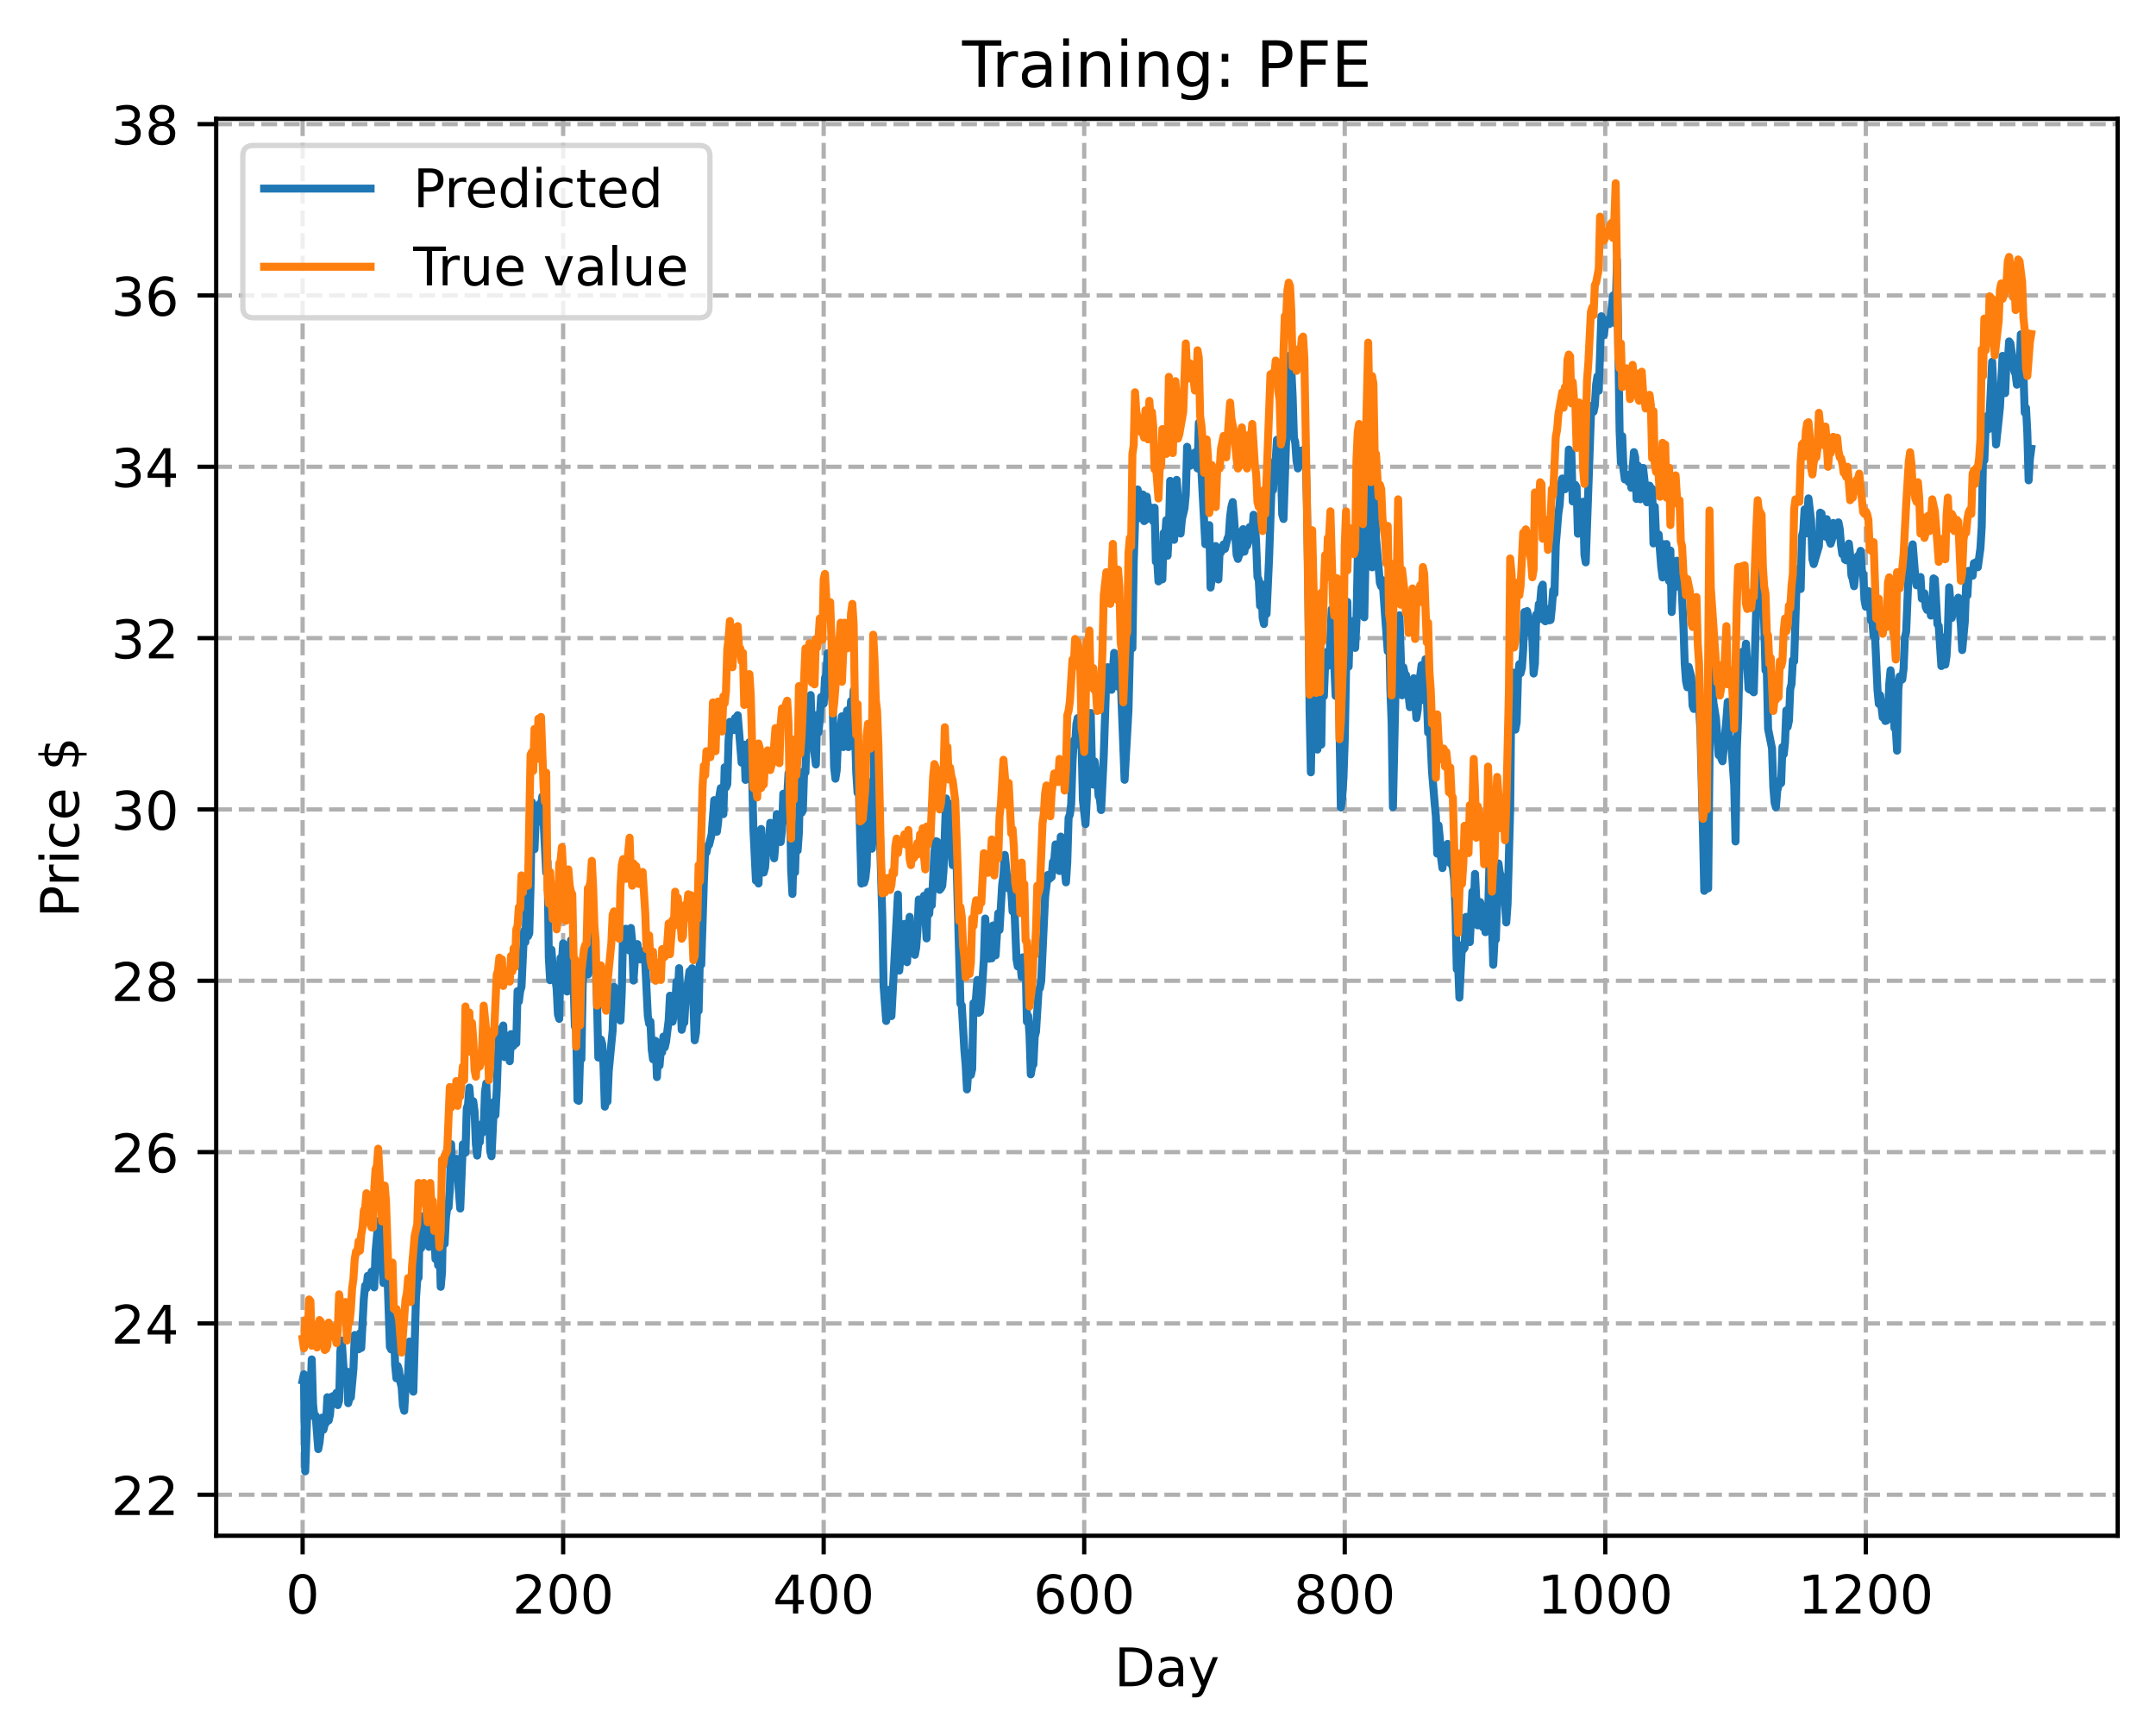 <?xml version="1.0" encoding="utf-8" standalone="no"?>
<!DOCTYPE svg PUBLIC "-//W3C//DTD SVG 1.1//EN"
  "http://www.w3.org/Graphics/SVG/1.1/DTD/svg11.dtd">
<!-- Created with matplotlib (https://matplotlib.org/) -->
<svg height="325.986pt" version="1.1" viewBox="0 0 404.923 325.986" width="404.923pt" xmlns="http://www.w3.org/2000/svg" xmlns:xlink="http://www.w3.org/1999/xlink">
 <defs>
  <style type="text/css">
*{stroke-linecap:butt;stroke-linejoin:round;}
  </style>
 </defs>
 <g id="figure_1">
  <g id="patch_1">
   <path d="M 0 325.986 
L 404.923 325.986 
L 404.923 0 
L 0 0 
z
" style="fill:#ffffff;"/>
  </g>
  <g id="axes_1">
   <g id="patch_2">
    <path d="M 40.603 288.43 
L 397.723 288.43 
L 397.723 22.318 
L 40.603 22.318 
z
" style="fill:#ffffff;"/>
   </g>
   <g id="matplotlib.axis_1">
    <g id="xtick_1">
     <g id="line2d_1">
      <path clip-path="url(#pf34c4f0e85)" d="M 56.836 288.43 
L 56.836 22.318 
" style="fill:none;stroke:#b0b0b0;stroke-dasharray:2.96,1.28;stroke-dashoffset:0;stroke-width:0.8;"/>
     </g>
     <g id="line2d_2">
      <defs>
       <path d="M 0 0 
L 0 3.5 
" id="m7a690b58ed" style="stroke:#000000;stroke-width:0.8;"/>
      </defs>
      <g>
       <use style="stroke:#000000;stroke-width:0.8;" x="56.836" xlink:href="#m7a690b58ed" y="288.43"/>
      </g>
     </g>
     <g id="text_1">
      <!-- 0 -->
      <defs>
       <path d="M 31.781 66.406 
Q 24.172 66.406 20.328 58.906 
Q 16.5 51.422 16.5 36.375 
Q 16.5 21.391 20.328 13.891 
Q 24.172 6.391 31.781 6.391 
Q 39.453 6.391 43.281 13.891 
Q 47.125 21.391 47.125 36.375 
Q 47.125 51.422 43.281 58.906 
Q 39.453 66.406 31.781 66.406 
z
M 31.781 74.219 
Q 44.047 74.219 50.516 64.516 
Q 56.984 54.828 56.984 36.375 
Q 56.984 17.969 50.516 8.266 
Q 44.047 -1.422 31.781 -1.422 
Q 19.531 -1.422 13.062 8.266 
Q 6.594 17.969 6.594 36.375 
Q 6.594 54.828 13.062 64.516 
Q 19.531 74.219 31.781 74.219 
z
" id="DejaVuSans-48"/>
      </defs>
      <g transform="translate(53.655 303.029)scale(0.1 -0.1)">
       <use xlink:href="#DejaVuSans-48"/>
      </g>
     </g>
    </g>
    <g id="xtick_2">
     <g id="line2d_3">
      <path clip-path="url(#pf34c4f0e85)" d="M 105.766 288.43 
L 105.766 22.318 
" style="fill:none;stroke:#b0b0b0;stroke-dasharray:2.96,1.28;stroke-dashoffset:0;stroke-width:0.8;"/>
     </g>
     <g id="line2d_4">
      <g>
       <use style="stroke:#000000;stroke-width:0.8;" x="105.766" xlink:href="#m7a690b58ed" y="288.43"/>
      </g>
     </g>
     <g id="text_2">
      <!-- 200 -->
      <defs>
       <path d="M 19.188 8.297 
L 53.609 8.297 
L 53.609 0 
L 7.328 0 
L 7.328 8.297 
Q 12.938 14.109 22.625 23.891 
Q 32.328 33.688 34.812 36.531 
Q 39.547 41.844 41.422 45.531 
Q 43.312 49.219 43.312 52.781 
Q 43.312 58.594 39.234 62.25 
Q 35.156 65.922 28.609 65.922 
Q 23.969 65.922 18.812 64.312 
Q 13.672 62.703 7.812 59.422 
L 7.812 69.391 
Q 13.766 71.781 18.938 73 
Q 24.125 74.219 28.422 74.219 
Q 39.75 74.219 46.484 68.547 
Q 53.219 62.891 53.219 53.422 
Q 53.219 48.922 51.531 44.891 
Q 49.859 40.875 45.406 35.406 
Q 44.188 33.984 37.641 27.219 
Q 31.109 20.453 19.188 8.297 
z
" id="DejaVuSans-50"/>
      </defs>
      <g transform="translate(96.223 303.029)scale(0.1 -0.1)">
       <use xlink:href="#DejaVuSans-50"/>
       <use x="63.623" xlink:href="#DejaVuSans-48"/>
       <use x="127.246" xlink:href="#DejaVuSans-48"/>
      </g>
     </g>
    </g>
    <g id="xtick_3">
     <g id="line2d_5">
      <path clip-path="url(#pf34c4f0e85)" d="M 154.697 288.43 
L 154.697 22.318 
" style="fill:none;stroke:#b0b0b0;stroke-dasharray:2.96,1.28;stroke-dashoffset:0;stroke-width:0.8;"/>
     </g>
     <g id="line2d_6">
      <g>
       <use style="stroke:#000000;stroke-width:0.8;" x="154.697" xlink:href="#m7a690b58ed" y="288.43"/>
      </g>
     </g>
     <g id="text_3">
      <!-- 400 -->
      <defs>
       <path d="M 37.797 64.312 
L 12.891 25.391 
L 37.797 25.391 
z
M 35.203 72.906 
L 47.609 72.906 
L 47.609 25.391 
L 58.016 25.391 
L 58.016 17.188 
L 47.609 17.188 
L 47.609 0 
L 37.797 0 
L 37.797 17.188 
L 4.891 17.188 
L 4.891 26.703 
z
" id="DejaVuSans-52"/>
      </defs>
      <g transform="translate(145.153 303.029)scale(0.1 -0.1)">
       <use xlink:href="#DejaVuSans-52"/>
       <use x="63.623" xlink:href="#DejaVuSans-48"/>
       <use x="127.246" xlink:href="#DejaVuSans-48"/>
      </g>
     </g>
    </g>
    <g id="xtick_4">
     <g id="line2d_7">
      <path clip-path="url(#pf34c4f0e85)" d="M 203.628 288.43 
L 203.628 22.318 
" style="fill:none;stroke:#b0b0b0;stroke-dasharray:2.96,1.28;stroke-dashoffset:0;stroke-width:0.8;"/>
     </g>
     <g id="line2d_8">
      <g>
       <use style="stroke:#000000;stroke-width:0.8;" x="203.628" xlink:href="#m7a690b58ed" y="288.43"/>
      </g>
     </g>
     <g id="text_4">
      <!-- 600 -->
      <defs>
       <path d="M 33.016 40.375 
Q 26.375 40.375 22.484 35.828 
Q 18.609 31.297 18.609 23.391 
Q 18.609 15.531 22.484 10.953 
Q 26.375 6.391 33.016 6.391 
Q 39.656 6.391 43.531 10.953 
Q 47.406 15.531 47.406 23.391 
Q 47.406 31.297 43.531 35.828 
Q 39.656 40.375 33.016 40.375 
z
M 52.594 71.297 
L 52.594 62.312 
Q 48.875 64.062 45.094 64.984 
Q 41.312 65.922 37.594 65.922 
Q 27.828 65.922 22.672 59.328 
Q 17.531 52.734 16.797 39.406 
Q 19.672 43.656 24.016 45.922 
Q 28.375 48.188 33.594 48.188 
Q 44.578 48.188 50.953 41.516 
Q 57.328 34.859 57.328 23.391 
Q 57.328 12.156 50.688 5.359 
Q 44.047 -1.422 33.016 -1.422 
Q 20.359 -1.422 13.672 8.266 
Q 6.984 17.969 6.984 36.375 
Q 6.984 53.656 15.188 63.938 
Q 23.391 74.219 37.203 74.219 
Q 40.922 74.219 44.703 73.484 
Q 48.484 72.75 52.594 71.297 
z
" id="DejaVuSans-54"/>
      </defs>
      <g transform="translate(194.084 303.029)scale(0.1 -0.1)">
       <use xlink:href="#DejaVuSans-54"/>
       <use x="63.623" xlink:href="#DejaVuSans-48"/>
       <use x="127.246" xlink:href="#DejaVuSans-48"/>
      </g>
     </g>
    </g>
    <g id="xtick_5">
     <g id="line2d_9">
      <path clip-path="url(#pf34c4f0e85)" d="M 252.558 288.43 
L 252.558 22.318 
" style="fill:none;stroke:#b0b0b0;stroke-dasharray:2.96,1.28;stroke-dashoffset:0;stroke-width:0.8;"/>
     </g>
     <g id="line2d_10">
      <g>
       <use style="stroke:#000000;stroke-width:0.8;" x="252.558" xlink:href="#m7a690b58ed" y="288.43"/>
      </g>
     </g>
     <g id="text_5">
      <!-- 800 -->
      <defs>
       <path d="M 31.781 34.625 
Q 24.75 34.625 20.719 30.859 
Q 16.703 27.094 16.703 20.516 
Q 16.703 13.922 20.719 10.156 
Q 24.75 6.391 31.781 6.391 
Q 38.812 6.391 42.859 10.172 
Q 46.922 13.969 46.922 20.516 
Q 46.922 27.094 42.891 30.859 
Q 38.875 34.625 31.781 34.625 
z
M 21.922 38.812 
Q 15.578 40.375 12.031 44.719 
Q 8.5 49.078 8.5 55.328 
Q 8.5 64.062 14.719 69.141 
Q 20.953 74.219 31.781 74.219 
Q 42.672 74.219 48.875 69.141 
Q 55.078 64.062 55.078 55.328 
Q 55.078 49.078 51.531 44.719 
Q 48 40.375 41.703 38.812 
Q 48.828 37.156 52.797 32.312 
Q 56.781 27.484 56.781 20.516 
Q 56.781 9.906 50.312 4.234 
Q 43.844 -1.422 31.781 -1.422 
Q 19.734 -1.422 13.25 4.234 
Q 6.781 9.906 6.781 20.516 
Q 6.781 27.484 10.781 32.312 
Q 14.797 37.156 21.922 38.812 
z
M 18.312 54.391 
Q 18.312 48.734 21.844 45.562 
Q 25.391 42.391 31.781 42.391 
Q 38.141 42.391 41.719 45.562 
Q 45.312 48.734 45.312 54.391 
Q 45.312 60.062 41.719 63.234 
Q 38.141 66.406 31.781 66.406 
Q 25.391 66.406 21.844 63.234 
Q 18.312 60.062 18.312 54.391 
z
" id="DejaVuSans-56"/>
      </defs>
      <g transform="translate(243.015 303.029)scale(0.1 -0.1)">
       <use xlink:href="#DejaVuSans-56"/>
       <use x="63.623" xlink:href="#DejaVuSans-48"/>
       <use x="127.246" xlink:href="#DejaVuSans-48"/>
      </g>
     </g>
    </g>
    <g id="xtick_6">
     <g id="line2d_11">
      <path clip-path="url(#pf34c4f0e85)" d="M 301.489 288.43 
L 301.489 22.318 
" style="fill:none;stroke:#b0b0b0;stroke-dasharray:2.96,1.28;stroke-dashoffset:0;stroke-width:0.8;"/>
     </g>
     <g id="line2d_12">
      <g>
       <use style="stroke:#000000;stroke-width:0.8;" x="301.489" xlink:href="#m7a690b58ed" y="288.43"/>
      </g>
     </g>
     <g id="text_6">
      <!-- 1000 -->
      <defs>
       <path d="M 12.406 8.297 
L 28.516 8.297 
L 28.516 63.922 
L 10.984 60.406 
L 10.984 69.391 
L 28.422 72.906 
L 38.281 72.906 
L 38.281 8.297 
L 54.391 8.297 
L 54.391 0 
L 12.406 0 
z
" id="DejaVuSans-49"/>
      </defs>
      <g transform="translate(288.764 303.029)scale(0.1 -0.1)">
       <use xlink:href="#DejaVuSans-49"/>
       <use x="63.623" xlink:href="#DejaVuSans-48"/>
       <use x="127.246" xlink:href="#DejaVuSans-48"/>
       <use x="190.869" xlink:href="#DejaVuSans-48"/>
      </g>
     </g>
    </g>
    <g id="xtick_7">
     <g id="line2d_13">
      <path clip-path="url(#pf34c4f0e85)" d="M 350.419 288.43 
L 350.419 22.318 
" style="fill:none;stroke:#b0b0b0;stroke-dasharray:2.96,1.28;stroke-dashoffset:0;stroke-width:0.8;"/>
     </g>
     <g id="line2d_14">
      <g>
       <use style="stroke:#000000;stroke-width:0.8;" x="350.419" xlink:href="#m7a690b58ed" y="288.43"/>
      </g>
     </g>
     <g id="text_7">
      <!-- 1200 -->
      <g transform="translate(337.694 303.029)scale(0.1 -0.1)">
       <use xlink:href="#DejaVuSans-49"/>
       <use x="63.623" xlink:href="#DejaVuSans-50"/>
       <use x="127.246" xlink:href="#DejaVuSans-48"/>
       <use x="190.869" xlink:href="#DejaVuSans-48"/>
      </g>
     </g>
    </g>
    <g id="text_8">
     <!-- Day -->
     <defs>
      <path d="M 19.672 64.797 
L 19.672 8.109 
L 31.594 8.109 
Q 46.688 8.109 53.688 14.938 
Q 60.688 21.781 60.688 36.531 
Q 60.688 51.172 53.688 57.984 
Q 46.688 64.797 31.594 64.797 
z
M 9.812 72.906 
L 30.078 72.906 
Q 51.266 72.906 61.172 64.094 
Q 71.094 55.281 71.094 36.531 
Q 71.094 17.672 61.125 8.828 
Q 51.172 0 30.078 0 
L 9.812 0 
z
" id="DejaVuSans-68"/>
      <path d="M 34.281 27.484 
Q 23.391 27.484 19.188 25 
Q 14.984 22.516 14.984 16.5 
Q 14.984 11.719 18.141 8.906 
Q 21.297 6.109 26.703 6.109 
Q 34.188 6.109 38.703 11.406 
Q 43.219 16.703 43.219 25.484 
L 43.219 27.484 
z
M 52.203 31.203 
L 52.203 0 
L 43.219 0 
L 43.219 8.297 
Q 40.141 3.328 35.547 0.953 
Q 30.953 -1.422 24.312 -1.422 
Q 15.922 -1.422 10.953 3.297 
Q 6 8.016 6 15.922 
Q 6 25.141 12.172 29.828 
Q 18.359 34.516 30.609 34.516 
L 43.219 34.516 
L 43.219 35.406 
Q 43.219 41.609 39.141 45 
Q 35.062 48.391 27.688 48.391 
Q 23 48.391 18.547 47.266 
Q 14.109 46.141 10.016 43.891 
L 10.016 52.203 
Q 14.938 54.109 19.578 55.047 
Q 24.219 56 28.609 56 
Q 40.484 56 46.344 49.844 
Q 52.203 43.703 52.203 31.203 
z
" id="DejaVuSans-97"/>
      <path d="M 32.172 -5.078 
Q 28.375 -14.844 24.75 -17.812 
Q 21.141 -20.797 15.094 -20.797 
L 7.906 -20.797 
L 7.906 -13.281 
L 13.188 -13.281 
Q 16.891 -13.281 18.938 -11.516 
Q 21 -9.766 23.484 -3.219 
L 25.094 0.875 
L 2.984 54.688 
L 12.5 54.688 
L 29.594 11.922 
L 46.688 54.688 
L 56.203 54.688 
z
" id="DejaVuSans-121"/>
     </defs>
     <g transform="translate(209.29 316.707)scale(0.1 -0.1)">
      <use xlink:href="#DejaVuSans-68"/>
      <use x="77.002" xlink:href="#DejaVuSans-97"/>
      <use x="138.281" xlink:href="#DejaVuSans-121"/>
     </g>
    </g>
   </g>
   <g id="matplotlib.axis_2">
    <g id="ytick_1">
     <g id="line2d_15">
      <path clip-path="url(#pf34c4f0e85)" d="M 40.603 280.739 
L 397.723 280.739 
" style="fill:none;stroke:#b0b0b0;stroke-dasharray:2.96,1.28;stroke-dashoffset:0;stroke-width:0.8;"/>
     </g>
     <g id="line2d_16">
      <defs>
       <path d="M 0 0 
L -3.5 0 
" id="m3cda0a536f" style="stroke:#000000;stroke-width:0.8;"/>
      </defs>
      <g>
       <use style="stroke:#000000;stroke-width:0.8;" x="40.603" xlink:href="#m3cda0a536f" y="280.739"/>
      </g>
     </g>
     <g id="text_9">
      <!-- 22 -->
      <g transform="translate(20.878 284.538)scale(0.1 -0.1)">
       <use xlink:href="#DejaVuSans-50"/>
       <use x="63.623" xlink:href="#DejaVuSans-50"/>
      </g>
     </g>
    </g>
    <g id="ytick_2">
     <g id="line2d_17">
      <path clip-path="url(#pf34c4f0e85)" d="M 40.603 248.561 
L 397.723 248.561 
" style="fill:none;stroke:#b0b0b0;stroke-dasharray:2.96,1.28;stroke-dashoffset:0;stroke-width:0.8;"/>
     </g>
     <g id="line2d_18">
      <g>
       <use style="stroke:#000000;stroke-width:0.8;" x="40.603" xlink:href="#m3cda0a536f" y="248.561"/>
      </g>
     </g>
     <g id="text_10">
      <!-- 24 -->
      <g transform="translate(20.878 252.36)scale(0.1 -0.1)">
       <use xlink:href="#DejaVuSans-50"/>
       <use x="63.623" xlink:href="#DejaVuSans-52"/>
      </g>
     </g>
    </g>
    <g id="ytick_3">
     <g id="line2d_19">
      <path clip-path="url(#pf34c4f0e85)" d="M 40.603 216.382 
L 397.723 216.382 
" style="fill:none;stroke:#b0b0b0;stroke-dasharray:2.96,1.28;stroke-dashoffset:0;stroke-width:0.8;"/>
     </g>
     <g id="line2d_20">
      <g>
       <use style="stroke:#000000;stroke-width:0.8;" x="40.603" xlink:href="#m3cda0a536f" y="216.382"/>
      </g>
     </g>
     <g id="text_11">
      <!-- 26 -->
      <g transform="translate(20.878 220.182)scale(0.1 -0.1)">
       <use xlink:href="#DejaVuSans-50"/>
       <use x="63.623" xlink:href="#DejaVuSans-54"/>
      </g>
     </g>
    </g>
    <g id="ytick_4">
     <g id="line2d_21">
      <path clip-path="url(#pf34c4f0e85)" d="M 40.603 184.204 
L 397.723 184.204 
" style="fill:none;stroke:#b0b0b0;stroke-dasharray:2.96,1.28;stroke-dashoffset:0;stroke-width:0.8;"/>
     </g>
     <g id="line2d_22">
      <g>
       <use style="stroke:#000000;stroke-width:0.8;" x="40.603" xlink:href="#m3cda0a536f" y="184.204"/>
      </g>
     </g>
     <g id="text_12">
      <!-- 28 -->
      <g transform="translate(20.878 188.003)scale(0.1 -0.1)">
       <use xlink:href="#DejaVuSans-50"/>
       <use x="63.623" xlink:href="#DejaVuSans-56"/>
      </g>
     </g>
    </g>
    <g id="ytick_5">
     <g id="line2d_23">
      <path clip-path="url(#pf34c4f0e85)" d="M 40.603 152.026 
L 397.723 152.026 
" style="fill:none;stroke:#b0b0b0;stroke-dasharray:2.96,1.28;stroke-dashoffset:0;stroke-width:0.8;"/>
     </g>
     <g id="line2d_24">
      <g>
       <use style="stroke:#000000;stroke-width:0.8;" x="40.603" xlink:href="#m3cda0a536f" y="152.026"/>
      </g>
     </g>
     <g id="text_13">
      <!-- 30 -->
      <defs>
       <path d="M 40.578 39.312 
Q 47.656 37.797 51.625 33 
Q 55.609 28.219 55.609 21.188 
Q 55.609 10.406 48.188 4.484 
Q 40.766 -1.422 27.094 -1.422 
Q 22.516 -1.422 17.656 -0.516 
Q 12.797 0.391 7.625 2.203 
L 7.625 11.719 
Q 11.719 9.328 16.594 8.109 
Q 21.484 6.891 26.812 6.891 
Q 36.078 6.891 40.938 10.547 
Q 45.797 14.203 45.797 21.188 
Q 45.797 27.641 41.281 31.266 
Q 36.766 34.906 28.719 34.906 
L 20.219 34.906 
L 20.219 43.016 
L 29.109 43.016 
Q 36.375 43.016 40.234 45.922 
Q 44.094 48.828 44.094 54.297 
Q 44.094 59.906 40.109 62.906 
Q 36.141 65.922 28.719 65.922 
Q 24.656 65.922 20.016 65.031 
Q 15.375 64.156 9.812 62.312 
L 9.812 71.094 
Q 15.438 72.656 20.344 73.438 
Q 25.25 74.219 29.594 74.219 
Q 40.828 74.219 47.359 69.109 
Q 53.906 64.016 53.906 55.328 
Q 53.906 49.266 50.438 45.094 
Q 46.969 40.922 40.578 39.312 
z
" id="DejaVuSans-51"/>
      </defs>
      <g transform="translate(20.878 155.825)scale(0.1 -0.1)">
       <use xlink:href="#DejaVuSans-51"/>
       <use x="63.623" xlink:href="#DejaVuSans-48"/>
      </g>
     </g>
    </g>
    <g id="ytick_6">
     <g id="line2d_25">
      <path clip-path="url(#pf34c4f0e85)" d="M 40.603 119.847 
L 397.723 119.847 
" style="fill:none;stroke:#b0b0b0;stroke-dasharray:2.96,1.28;stroke-dashoffset:0;stroke-width:0.8;"/>
     </g>
     <g id="line2d_26">
      <g>
       <use style="stroke:#000000;stroke-width:0.8;" x="40.603" xlink:href="#m3cda0a536f" y="119.847"/>
      </g>
     </g>
     <g id="text_14">
      <!-- 32 -->
      <g transform="translate(20.878 123.647)scale(0.1 -0.1)">
       <use xlink:href="#DejaVuSans-51"/>
       <use x="63.623" xlink:href="#DejaVuSans-50"/>
      </g>
     </g>
    </g>
    <g id="ytick_7">
     <g id="line2d_27">
      <path clip-path="url(#pf34c4f0e85)" d="M 40.603 87.669 
L 397.723 87.669 
" style="fill:none;stroke:#b0b0b0;stroke-dasharray:2.96,1.28;stroke-dashoffset:0;stroke-width:0.8;"/>
     </g>
     <g id="line2d_28">
      <g>
       <use style="stroke:#000000;stroke-width:0.8;" x="40.603" xlink:href="#m3cda0a536f" y="87.669"/>
      </g>
     </g>
     <g id="text_15">
      <!-- 34 -->
      <g transform="translate(20.878 91.468)scale(0.1 -0.1)">
       <use xlink:href="#DejaVuSans-51"/>
       <use x="63.623" xlink:href="#DejaVuSans-52"/>
      </g>
     </g>
    </g>
    <g id="ytick_8">
     <g id="line2d_29">
      <path clip-path="url(#pf34c4f0e85)" d="M 40.603 55.491 
L 397.723 55.491 
" style="fill:none;stroke:#b0b0b0;stroke-dasharray:2.96,1.28;stroke-dashoffset:0;stroke-width:0.8;"/>
     </g>
     <g id="line2d_30">
      <g>
       <use style="stroke:#000000;stroke-width:0.8;" x="40.603" xlink:href="#m3cda0a536f" y="55.491"/>
      </g>
     </g>
     <g id="text_16">
      <!-- 36 -->
      <g transform="translate(20.878 59.29)scale(0.1 -0.1)">
       <use xlink:href="#DejaVuSans-51"/>
       <use x="63.623" xlink:href="#DejaVuSans-54"/>
      </g>
     </g>
    </g>
    <g id="ytick_9">
     <g id="line2d_31">
      <path clip-path="url(#pf34c4f0e85)" d="M 40.603 23.313 
L 397.723 23.313 
" style="fill:none;stroke:#b0b0b0;stroke-dasharray:2.96,1.28;stroke-dashoffset:0;stroke-width:0.8;"/>
     </g>
     <g id="line2d_32">
      <g>
       <use style="stroke:#000000;stroke-width:0.8;" x="40.603" xlink:href="#m3cda0a536f" y="23.313"/>
      </g>
     </g>
     <g id="text_17">
      <!-- 38 -->
      <g transform="translate(20.878 27.112)scale(0.1 -0.1)">
       <use xlink:href="#DejaVuSans-51"/>
       <use x="63.623" xlink:href="#DejaVuSans-56"/>
      </g>
     </g>
    </g>
    <g id="text_18">
     <!-- Price $ -->
     <defs>
      <path d="M 19.672 64.797 
L 19.672 37.406 
L 32.078 37.406 
Q 38.969 37.406 42.719 40.969 
Q 46.484 44.531 46.484 51.125 
Q 46.484 57.672 42.719 61.234 
Q 38.969 64.797 32.078 64.797 
z
M 9.812 72.906 
L 32.078 72.906 
Q 44.344 72.906 50.609 67.359 
Q 56.891 61.812 56.891 51.125 
Q 56.891 40.328 50.609 34.812 
Q 44.344 29.297 32.078 29.297 
L 19.672 29.297 
L 19.672 0 
L 9.812 0 
z
" id="DejaVuSans-80"/>
      <path d="M 41.109 46.297 
Q 39.594 47.172 37.812 47.578 
Q 36.031 48 33.891 48 
Q 26.266 48 22.188 43.047 
Q 18.109 38.094 18.109 28.812 
L 18.109 0 
L 9.078 0 
L 9.078 54.688 
L 18.109 54.688 
L 18.109 46.188 
Q 20.953 51.172 25.484 53.578 
Q 30.031 56 36.531 56 
Q 37.453 56 38.578 55.875 
Q 39.703 55.766 41.062 55.516 
z
" id="DejaVuSans-114"/>
      <path d="M 9.422 54.688 
L 18.406 54.688 
L 18.406 0 
L 9.422 0 
z
M 9.422 75.984 
L 18.406 75.984 
L 18.406 64.594 
L 9.422 64.594 
z
" id="DejaVuSans-105"/>
      <path d="M 48.781 52.594 
L 48.781 44.188 
Q 44.969 46.297 41.141 47.344 
Q 37.312 48.391 33.406 48.391 
Q 24.656 48.391 19.812 42.844 
Q 14.984 37.312 14.984 27.297 
Q 14.984 17.281 19.812 11.734 
Q 24.656 6.203 33.406 6.203 
Q 37.312 6.203 41.141 7.25 
Q 44.969 8.297 48.781 10.406 
L 48.781 2.094 
Q 45.016 0.344 40.984 -0.531 
Q 36.969 -1.422 32.422 -1.422 
Q 20.062 -1.422 12.781 6.344 
Q 5.516 14.109 5.516 27.297 
Q 5.516 40.672 12.859 48.328 
Q 20.219 56 33.016 56 
Q 37.156 56 41.109 55.141 
Q 45.062 54.297 48.781 52.594 
z
" id="DejaVuSans-99"/>
      <path d="M 56.203 29.594 
L 56.203 25.203 
L 14.891 25.203 
Q 15.484 15.922 20.484 11.062 
Q 25.484 6.203 34.422 6.203 
Q 39.594 6.203 44.453 7.469 
Q 49.312 8.734 54.109 11.281 
L 54.109 2.781 
Q 49.266 0.734 44.188 -0.344 
Q 39.109 -1.422 33.891 -1.422 
Q 20.797 -1.422 13.156 6.188 
Q 5.516 13.812 5.516 26.812 
Q 5.516 40.234 12.766 48.109 
Q 20.016 56 32.328 56 
Q 43.359 56 49.781 48.891 
Q 56.203 41.797 56.203 29.594 
z
M 47.219 32.234 
Q 47.125 39.594 43.094 43.984 
Q 39.062 48.391 32.422 48.391 
Q 24.906 48.391 20.391 44.141 
Q 15.875 39.891 15.188 32.172 
z
" id="DejaVuSans-101"/>
      <path id="DejaVuSans-32"/>
      <path d="M 33.797 -14.703 
L 28.906 -14.703 
L 28.859 0 
Q 23.734 0.094 18.609 1.188 
Q 13.484 2.297 8.297 4.5 
L 8.297 13.281 
Q 13.281 10.156 18.375 8.562 
Q 23.484 6.984 28.906 6.938 
L 28.906 29.203 
Q 18.109 30.953 13.203 35.156 
Q 8.297 39.359 8.297 46.688 
Q 8.297 54.641 13.625 59.219 
Q 18.953 63.812 28.906 64.5 
L 28.906 75.984 
L 33.797 75.984 
L 33.797 64.656 
Q 38.328 64.453 42.578 63.688 
Q 46.828 62.938 50.875 61.625 
L 50.875 53.078 
Q 46.828 55.125 42.547 56.25 
Q 38.281 57.375 33.797 57.562 
L 33.797 36.719 
Q 44.875 35.016 50.094 30.609 
Q 55.328 26.219 55.328 18.609 
Q 55.328 10.359 49.781 5.594 
Q 44.234 0.828 33.797 0.094 
z
M 28.906 37.594 
L 28.906 57.625 
Q 23.25 56.984 20.266 54.391 
Q 17.281 51.812 17.281 47.516 
Q 17.281 43.312 20.031 40.969 
Q 22.797 38.625 28.906 37.594 
z
M 33.797 28.219 
L 33.797 7.078 
Q 39.984 7.906 43.141 10.594 
Q 46.297 13.281 46.297 17.672 
Q 46.297 21.969 43.281 24.5 
Q 40.281 27.047 33.797 28.219 
z
" id="DejaVuSans-36"/>
     </defs>
     <g transform="translate(14.798 172.342)rotate(-90)scale(0.1 -0.1)">
      <use xlink:href="#DejaVuSans-80"/>
      <use x="58.553" xlink:href="#DejaVuSans-114"/>
      <use x="99.666" xlink:href="#DejaVuSans-105"/>
      <use x="127.449" xlink:href="#DejaVuSans-99"/>
      <use x="182.43" xlink:href="#DejaVuSans-101"/>
      <use x="243.953" xlink:href="#DejaVuSans-32"/>
      <use x="275.74" xlink:href="#DejaVuSans-36"/>
     </g>
    </g>
   </g>
   <g id="line2d_33">
    <path clip-path="url(#pf34c4f0e85)" d="M 56.836 259.279 
L 57.081 258.103 
L 57.325 276.334 
L 57.814 262.545 
L 58.059 263.16 
L 58.304 262.006 
L 58.548 255.314 
L 58.793 263.705 
L 59.038 266.102 
L 59.282 265.879 
L 59.772 272.168 
L 60.016 270.883 
L 60.506 266.242 
L 60.75 268.525 
L 60.995 267.49 
L 61.24 267.189 
L 61.484 262.411 
L 61.729 266.786 
L 61.974 265.72 
L 62.218 262.575 
L 62.463 262.229 
L 62.708 262.257 
L 62.952 262.162 
L 63.197 261.583 
L 63.441 263.898 
L 63.686 263.091 
L 63.931 253.743 
L 64.175 251.76 
L 64.665 259.034 
L 64.909 258.542 
L 65.154 257.593 
L 65.399 263.539 
L 65.643 262.519 
L 65.888 262.47 
L 66.377 257.134 
L 66.622 250.731 
L 66.867 252.759 
L 67.111 251.865 
L 67.356 253.412 
L 67.601 250.403 
L 67.845 253.162 
L 68.335 243.88 
L 68.579 241.443 
L 68.824 241.979 
L 69.069 239.613 
L 69.313 239.545 
L 69.558 239.722 
L 69.802 238.818 
L 70.047 239.102 
L 70.292 241.788 
L 70.536 235.07 
L 71.026 229.632 
L 71.27 229.248 
L 71.515 234.609 
L 71.76 236.507 
L 72.004 240.966 
L 72.494 234.074 
L 72.738 238.54 
L 73.228 252.974 
L 73.472 253.44 
L 73.717 251.645 
L 73.962 247.181 
L 74.206 256.382 
L 74.451 258.866 
L 74.696 256.549 
L 74.94 257.32 
L 75.185 259.528 
L 75.429 260.473 
L 75.674 263.998 
L 75.919 264.962 
L 76.163 260.568 
L 76.653 257.986 
L 76.897 251.967 
L 77.387 256.814 
L 77.631 261.377 
L 78.121 243.898 
L 78.365 240.344 
L 78.61 239.982 
L 78.855 229.092 
L 79.099 234.423 
L 79.344 228.436 
L 79.589 229.456 
L 79.833 233.547 
L 80.323 225.899 
L 80.567 234.177 
L 80.812 233.081 
L 81.056 227.033 
L 81.301 232.994 
L 81.546 231.384 
L 81.79 236.467 
L 82.035 234.264 
L 82.28 237.642 
L 82.524 232.822 
L 82.769 241.684 
L 83.014 238.976 
L 83.258 226.241 
L 83.503 233.613 
L 83.748 228.743 
L 83.992 226.883 
L 84.237 226.77 
L 84.482 223.41 
L 84.726 214.876 
L 84.971 220.804 
L 85.216 220.916 
L 85.46 219.867 
L 85.705 217.636 
L 86.439 226.98 
L 86.928 214.921 
L 87.173 216.453 
L 87.417 216.495 
L 87.662 208.136 
L 87.907 207.443 
L 88.151 204.259 
L 88.396 207.357 
L 88.641 208.657 
L 88.885 206.826 
L 89.13 208.775 
L 89.375 214.873 
L 89.619 217.036 
L 89.864 214.516 
L 90.109 214.511 
L 90.353 211.183 
L 90.598 212.732 
L 90.843 211.885 
L 91.087 205.046 
L 91.332 203.463 
L 91.577 210.376 
L 91.821 208.372 
L 92.066 216.203 
L 92.311 217.159 
L 92.8 206.918 
L 93.044 209.431 
L 93.289 204.888 
L 93.534 197.923 
L 93.778 194.277 
L 94.023 193.281 
L 94.268 195.825 
L 94.512 192.604 
L 94.757 198.535 
L 95.002 197.416 
L 95.246 198.259 
L 95.491 197.36 
L 95.736 199.314 
L 95.98 194.212 
L 96.225 196.591 
L 96.47 196.384 
L 96.714 194.915 
L 96.959 195.941 
L 97.204 186.142 
L 97.448 188.094 
L 97.693 186.141 
L 97.938 185.354 
L 98.427 174.848 
L 98.672 176.941 
L 98.916 168.65 
L 99.161 175.845 
L 99.405 175.284 
L 99.65 166.299 
L 99.895 150.636 
L 100.384 159.498 
L 100.629 153.593 
L 100.873 152.227 
L 101.118 154.334 
L 101.363 150.96 
L 101.607 151.329 
L 101.852 149.578 
L 102.586 163.913 
L 102.831 161.794 
L 103.075 179.866 
L 103.32 184.098 
L 103.565 178.363 
L 103.809 181.428 
L 104.054 181.998 
L 104.543 185.659 
L 104.788 190.512 
L 105.032 191.358 
L 105.277 179.917 
L 105.522 180.817 
L 105.766 177.176 
L 106.5 186.219 
L 106.745 185.348 
L 106.99 179.2 
L 107.234 176.572 
L 107.479 184.123 
L 107.724 184.354 
L 107.968 192.776 
L 108.213 193.343 
L 108.458 206.628 
L 108.702 206.751 
L 108.947 198.22 
L 109.192 198.94 
L 109.436 185.077 
L 109.681 179.547 
L 109.926 182.13 
L 110.415 183.037 
L 110.66 178.35 
L 110.904 177.35 
L 111.149 175.748 
L 111.393 175.4 
L 111.883 181.405 
L 112.127 188.119 
L 112.372 198.62 
L 112.617 197.394 
L 112.861 195.226 
L 113.106 196.14 
L 113.351 200.299 
L 113.595 207.843 
L 113.84 206.694 
L 114.085 206.894 
L 114.329 201.134 
L 115.063 193.519 
L 115.308 185.321 
L 115.553 186.187 
L 115.797 190.513 
L 116.287 188.236 
L 116.531 191.678 
L 116.776 186.255 
L 117.02 174.978 
L 117.265 176.849 
L 117.51 174.425 
L 117.754 175.825 
L 117.999 175.512 
L 118.244 178.554 
L 118.488 174.282 
L 118.733 176.84 
L 118.978 184.169 
L 119.222 180.474 
L 119.712 177.318 
L 119.956 179.4 
L 120.201 180.196 
L 120.446 179.065 
L 120.69 179.94 
L 120.935 178.589 
L 121.18 180.705 
L 121.669 190.806 
L 121.914 192.26 
L 122.158 191.871 
L 122.403 197.105 
L 122.648 198.956 
L 122.892 195.429 
L 123.137 195.496 
L 123.381 202.293 
L 123.626 196.953 
L 123.871 200.114 
L 124.115 197.206 
L 124.36 197.63 
L 124.605 194.675 
L 124.849 196.705 
L 125.094 195.66 
L 125.583 191.621 
L 125.828 187.003 
L 126.073 190.647 
L 126.317 191.889 
L 126.807 189.184 
L 127.051 184.377 
L 127.296 187.169 
L 127.541 181.836 
L 128.03 193.411 
L 128.275 192.177 
L 128.519 192.054 
L 128.764 187.616 
L 129.498 182.383 
L 129.742 185.334 
L 129.987 181.851 
L 130.476 195.381 
L 130.721 193.959 
L 130.966 188.747 
L 131.21 189.861 
L 131.455 179.403 
L 131.7 181.185 
L 132.189 165.729 
L 132.434 159.813 
L 132.678 160.111 
L 132.923 158.876 
L 133.168 158.676 
L 133.657 156.69 
L 134.146 150.273 
L 134.391 150.747 
L 134.636 156.219 
L 134.88 154.355 
L 135.125 149.413 
L 135.369 148.018 
L 135.614 152.488 
L 135.859 152.909 
L 136.103 144.103 
L 136.348 147.881 
L 136.593 147.3 
L 136.837 138.974 
L 137.082 135.558 
L 137.327 136 
L 137.571 135.857 
L 137.816 137.119 
L 138.061 134.842 
L 138.305 134.758 
L 138.55 134.327 
L 139.039 140.218 
L 139.284 143.231 
L 139.529 141.002 
L 139.773 139.857 
L 140.018 146.474 
L 140.263 145.736 
L 140.507 144.055 
L 140.752 139.38 
L 140.996 140.192 
L 141.241 145.142 
L 141.486 155.409 
L 141.975 165.403 
L 142.22 165.281 
L 142.464 165.934 
L 142.709 157.515 
L 142.954 155.696 
L 143.198 162.984 
L 143.443 163.875 
L 143.688 162.921 
L 143.932 159.646 
L 144.422 157.884 
L 144.666 154.53 
L 144.911 158.862 
L 145.156 157.899 
L 145.4 161.202 
L 145.645 158.262 
L 145.89 152.891 
L 146.134 155.01 
L 146.379 155.669 
L 146.624 158.139 
L 146.868 155.988 
L 147.113 149.071 
L 147.357 150.066 
L 147.602 154.131 
L 148.091 145.204 
L 148.336 147.336 
L 148.581 163.242 
L 148.825 167.904 
L 149.07 158.958 
L 149.315 163.848 
L 149.559 156.225 
L 149.804 159.741 
L 150.049 156.288 
L 150.293 144.995 
L 150.538 152.662 
L 150.783 152.225 
L 151.027 144.825 
L 151.272 145.079 
L 151.517 137.689 
L 151.761 138.522 
L 152.006 137.023 
L 152.251 130.532 
L 152.495 137.668 
L 153.229 143.583 
L 153.474 134.275 
L 153.718 137.581 
L 153.963 135.102 
L 154.208 130.913 
L 154.452 131.84 
L 154.697 132.156 
L 154.942 127.395 
L 155.186 126.676 
L 155.431 122.681 
L 155.676 127.727 
L 155.92 129.051 
L 156.165 129.557 
L 156.41 132.914 
L 156.654 144.062 
L 156.899 146.254 
L 157.144 144.68 
L 157.388 139.058 
L 157.633 137.15 
L 157.878 136.875 
L 158.122 134.527 
L 158.367 140.313 
L 158.612 138.818 
L 158.856 135.063 
L 159.101 133.432 
L 159.345 140.314 
L 159.835 131.684 
L 160.079 134.967 
L 160.324 129.647 
L 160.813 145.082 
L 161.058 148.895 
L 161.303 148.076 
L 161.792 165.951 
L 162.037 165.114 
L 162.281 165.798 
L 162.526 164.929 
L 162.771 162.665 
L 163.015 152.268 
L 163.26 146.918 
L 163.505 150.443 
L 163.749 159.407 
L 163.994 155.795 
L 164.239 137.216 
L 164.483 136.976 
L 164.728 145.149 
L 164.972 146.907 
L 165.706 172.176 
L 165.951 185.174 
L 166.44 191.752 
L 166.93 185.895 
L 167.174 189.398 
L 167.419 190.843 
L 168.642 168.003 
L 168.887 182.298 
L 169.376 176.987 
L 169.621 178.156 
L 169.866 173.511 
L 170.11 174.039 
L 170.355 180.718 
L 170.844 172.192 
L 171.089 178.282 
L 171.333 178.747 
L 171.578 175.168 
L 171.823 179.335 
L 172.067 177.994 
L 172.312 174.758 
L 172.557 168.94 
L 172.801 169.355 
L 173.046 171.734 
L 173.291 170.859 
L 173.535 168.24 
L 174.025 176.245 
L 174.269 167.488 
L 174.514 171.642 
L 174.759 168.483 
L 175.003 170.024 
L 175.493 160.059 
L 175.737 157.971 
L 175.982 158.047 
L 176.471 167.125 
L 176.716 166.844 
L 176.96 166.392 
L 177.205 163.532 
L 177.694 149.96 
L 177.939 154.806 
L 178.184 150.866 
L 178.428 156.833 
L 178.918 162.485 
L 179.162 159.647 
L 179.407 161.334 
L 179.652 161.871 
L 180.386 188.524 
L 180.63 188.811 
L 181.12 197.207 
L 181.364 200.071 
L 181.609 204.607 
L 182.098 197.796 
L 182.343 201.892 
L 182.588 200.767 
L 182.832 188.393 
L 183.077 190.368 
L 183.566 184.043 
L 183.811 190.211 
L 184.055 190.012 
L 184.3 187.677 
L 184.789 180.044 
L 185.034 172.511 
L 185.279 176.214 
L 185.523 177.392 
L 185.768 180.061 
L 186.013 178.102 
L 186.257 179.994 
L 186.502 173.812 
L 186.747 179.142 
L 186.991 179.434 
L 187.481 171.526 
L 187.725 174.66 
L 188.215 166.205 
L 188.459 164.4 
L 188.704 160.558 
L 189.193 165.311 
L 189.438 166.892 
L 189.682 164.883 
L 189.927 167.394 
L 190.172 171.171 
L 190.416 167.992 
L 190.906 180.103 
L 191.15 181.511 
L 191.395 180.404 
L 191.64 181.06 
L 191.884 183.485 
L 192.129 179.79 
L 192.374 181.421 
L 192.618 180.923 
L 192.863 191.89 
L 193.108 190.799 
L 193.352 194.326 
L 193.597 201.775 
L 193.842 200.326 
L 194.086 199.904 
L 194.331 194.736 
L 194.575 193.763 
L 195.065 185.823 
L 195.309 185.586 
L 195.554 184.203 
L 196.043 173.578 
L 196.288 168.401 
L 196.777 164.336 
L 197.022 165.105 
L 197.511 164.713 
L 197.756 161.878 
L 198.001 161.55 
L 198.245 158.589 
L 198.979 163.583 
L 199.224 157.126 
L 199.469 160.179 
L 199.958 163.095 
L 200.203 165.718 
L 200.447 161.915 
L 200.692 153.577 
L 200.936 152.986 
L 201.181 151.01 
L 201.426 143.236 
L 201.67 139.107 
L 201.915 139.982 
L 202.16 136.012 
L 202.404 134.864 
L 202.649 135.959 
L 202.894 136.391 
L 203.138 139.975 
L 203.383 150.312 
L 203.872 154.782 
L 204.117 149.951 
L 204.362 138.024 
L 204.851 133.908 
L 205.096 144.75 
L 205.34 147.362 
L 205.585 143.004 
L 205.83 145.79 
L 206.074 145.78 
L 206.319 149.456 
L 206.563 150.039 
L 206.808 152.142 
L 207.297 141.981 
L 207.787 127.052 
L 208.031 125.307 
L 208.276 129.191 
L 208.521 127.438 
L 208.765 129.553 
L 209.255 122.617 
L 209.499 126.385 
L 209.744 124.823 
L 209.989 128.963 
L 210.233 125.584 
L 210.478 127.582 
L 211.212 146.458 
L 211.946 133.274 
L 212.191 123.143 
L 212.435 117.657 
L 212.68 121.738 
L 212.924 105.676 
L 213.169 98.267 
L 213.658 91.928 
L 213.903 92.955 
L 214.148 97.056 
L 214.392 97.39 
L 214.637 92.87 
L 214.882 97.873 
L 215.126 97.683 
L 215.371 93.265 
L 215.86 97.392 
L 216.105 95.284 
L 216.35 95.83 
L 216.594 97.925 
L 216.839 95.353 
L 217.084 105.494 
L 217.328 104.985 
L 217.573 109.195 
L 217.818 108.961 
L 218.062 106.589 
L 218.307 108.816 
L 218.551 100.1 
L 218.796 101.132 
L 219.041 97.682 
L 219.285 104.369 
L 219.53 99.864 
L 219.775 90.307 
L 220.019 96.682 
L 220.264 97.535 
L 220.509 101.389 
L 220.998 90.123 
L 221.732 100.204 
L 221.977 97.53 
L 222.466 95.476 
L 222.711 92.805 
L 222.955 83.912 
L 223.445 87.508 
L 223.689 85.732 
L 223.934 85.361 
L 224.179 85.589 
L 224.423 84.978 
L 224.668 87.361 
L 224.912 87.986 
L 225.157 79.405 
L 226.38 102.219 
L 226.87 100.488 
L 227.114 98.629 
L 227.359 110.353 
L 227.604 108.603 
L 227.848 104.245 
L 228.093 102.805 
L 228.338 102.556 
L 228.582 107.194 
L 228.827 108.83 
L 229.072 103.297 
L 229.316 103.745 
L 229.806 102.239 
L 230.05 103.085 
L 230.539 101.139 
L 230.784 100.607 
L 231.029 97.004 
L 231.273 95.181 
L 231.518 94.294 
L 231.763 97.214 
L 232.252 104.2 
L 232.497 104.981 
L 232.741 104.204 
L 232.986 103.891 
L 233.231 99.842 
L 233.475 99.38 
L 233.72 103.608 
L 233.965 101.792 
L 234.209 102.521 
L 234.454 101.759 
L 234.699 98.998 
L 234.943 99.243 
L 235.188 100.257 
L 235.433 96.677 
L 235.677 97.85 
L 235.922 102.107 
L 236.167 108.351 
L 236.411 108.947 
L 236.656 113.79 
L 236.9 109.689 
L 237.145 116.022 
L 237.39 117.198 
L 237.634 112.345 
L 237.879 115.306 
L 238.368 104.365 
L 238.858 90.05 
L 239.102 92.04 
L 239.347 86.687 
L 239.592 86.292 
L 239.836 82.582 
L 240.081 84.15 
L 240.326 88.283 
L 240.57 87.663 
L 240.815 96.601 
L 241.06 97.475 
L 241.549 82.669 
L 242.038 69.183 
L 242.283 66.761 
L 242.527 69.329 
L 242.772 74.406 
L 243.017 82.242 
L 243.261 83.04 
L 243.506 86.509 
L 243.751 87.979 
L 244.24 84.645 
L 244.485 86.505 
L 244.729 84.561 
L 244.974 84.406 
L 245.219 85.257 
L 245.463 94.939 
L 245.708 109.453 
L 245.953 133.46 
L 246.197 145.055 
L 246.687 120.238 
L 246.931 123.003 
L 247.421 140.783 
L 247.91 134.738 
L 248.155 139.847 
L 248.399 123.658 
L 248.644 130.764 
L 248.888 124.492 
L 249.133 122.474 
L 249.378 125.057 
L 249.622 124.895 
L 250.112 114.411 
L 250.846 130.705 
L 251.09 122.925 
L 251.335 121.907 
L 251.824 151.658 
L 252.069 149.955 
L 252.314 146.152 
L 252.558 139.017 
L 253.048 113.035 
L 253.292 125.195 
L 253.537 117.156 
L 253.782 119.127 
L 254.026 116.962 
L 254.271 116.576 
L 254.515 121.686 
L 254.76 116.701 
L 255.005 104.707 
L 255.494 95.869 
L 255.983 110.848 
L 256.228 115.937 
L 256.473 104.247 
L 256.717 103.019 
L 256.962 90.178 
L 257.207 85.941 
L 257.696 106.549 
L 257.941 93.962 
L 258.185 90.906 
L 258.43 101.028 
L 258.919 106.56 
L 259.164 109.5 
L 259.409 110.134 
L 259.653 108.957 
L 260.143 115.728 
L 260.632 122.299 
L 260.876 117.163 
L 261.121 129.264 
L 261.366 135.774 
L 261.61 151.599 
L 262.1 129.304 
L 262.344 128.388 
L 262.589 126.186 
L 262.834 115.555 
L 263.323 130.59 
L 263.568 125.312 
L 263.812 126.501 
L 264.057 126.764 
L 264.302 130.539 
L 264.546 130.594 
L 264.791 132.811 
L 265.036 131.333 
L 265.28 132.533 
L 265.525 127.374 
L 266.014 134.864 
L 266.259 133.321 
L 266.503 128.648 
L 266.993 124.91 
L 267.237 131.486 
L 267.727 123.802 
L 268.216 137.586 
L 268.461 134.557 
L 268.95 144.883 
L 269.439 150.778 
L 269.684 153.387 
L 269.929 160.33 
L 270.173 155.014 
L 270.418 157.491 
L 270.663 161.168 
L 270.907 163.041 
L 271.397 158.917 
L 271.641 160.102 
L 271.886 158.489 
L 272.131 159.826 
L 272.375 162.144 
L 272.62 162.216 
L 272.864 162.99 
L 273.109 165.102 
L 273.354 171.051 
L 273.598 182.035 
L 273.843 180.854 
L 274.088 187.371 
L 274.577 177.486 
L 274.822 178.344 
L 275.066 178.003 
L 275.311 172.21 
L 275.556 172.206 
L 275.8 172.365 
L 276.045 176.948 
L 276.534 167.47 
L 276.779 170.836 
L 277.024 164.134 
L 277.513 173.794 
L 278.002 169.426 
L 278.491 174.143 
L 278.736 170.656 
L 278.981 175.075 
L 279.225 170.099 
L 279.47 172.503 
L 279.715 162.625 
L 279.959 165.642 
L 280.449 181.202 
L 280.693 176.391 
L 280.938 176.462 
L 281.427 162.158 
L 281.672 163.9 
L 281.917 164.593 
L 282.161 168.374 
L 282.406 169.258 
L 282.651 169.574 
L 282.895 173.252 
L 283.14 169.803 
L 283.629 151.965 
L 283.874 127.29 
L 284.118 126.313 
L 284.363 126.746 
L 284.608 137.03 
L 284.852 135.661 
L 285.097 126.993 
L 285.342 124.749 
L 285.586 126.44 
L 285.831 125.443 
L 286.076 121.967 
L 286.32 114.94 
L 286.565 118.066 
L 286.81 114.766 
L 287.054 115.899 
L 287.299 118.883 
L 287.544 117.872 
L 287.788 119.767 
L 288.033 126.501 
L 288.278 124.583 
L 288.522 115.412 
L 288.767 116.475 
L 289.012 113.451 
L 289.256 113.326 
L 289.501 110.353 
L 289.746 109.801 
L 289.99 116.47 
L 290.235 116.686 
L 290.479 116.008 
L 290.724 114.41 
L 290.969 116.512 
L 291.213 116.437 
L 291.458 114.168 
L 291.703 110.862 
L 291.947 111.509 
L 292.192 102.385 
L 292.681 96.393 
L 292.926 94.797 
L 293.171 90.92 
L 293.415 89.87 
L 293.66 90.499 
L 293.905 91.891 
L 294.149 90.137 
L 294.394 91.268 
L 294.639 84.43 
L 294.883 88.039 
L 295.128 85.074 
L 295.373 94.179 
L 295.617 91.289 
L 295.862 91.06 
L 296.106 91.517 
L 296.351 100.242 
L 296.596 95.914 
L 296.84 94.783 
L 297.085 96.21 
L 297.33 94.227 
L 297.574 104.192 
L 297.819 105.619 
L 298.798 77.979 
L 299.042 76.163 
L 299.287 77.333 
L 299.532 76.149 
L 299.776 72.198 
L 300.021 70.667 
L 300.266 73.39 
L 300.755 59.39 
L 301 59.966 
L 301.244 62.923 
L 301.489 60.508 
L 301.734 60.121 
L 302.223 60.87 
L 302.467 59.884 
L 302.957 55.494 
L 303.201 60.65 
L 303.446 57.927 
L 303.691 48.885 
L 304.18 80.904 
L 304.425 86.923 
L 304.669 81.901 
L 304.914 88.178 
L 305.159 90.044 
L 305.403 89.821 
L 305.648 89.414 
L 305.893 90.549 
L 306.137 89.088 
L 306.382 91.618 
L 306.871 84.915 
L 307.116 85.909 
L 307.361 93.712 
L 307.605 87.428 
L 308.094 93.77 
L 308.339 92.381 
L 308.584 87.878 
L 309.318 94.339 
L 309.562 93.11 
L 309.807 91.207 
L 310.052 91.695 
L 310.296 91.802 
L 310.541 102.063 
L 310.786 95.134 
L 311.03 100.787 
L 311.275 101.153 
L 311.52 100.381 
L 312.009 106.557 
L 312.254 108.452 
L 312.498 102.215 
L 312.743 103.483 
L 312.988 102.175 
L 313.232 107.81 
L 313.477 109.133 
L 313.722 103.4 
L 313.966 114.95 
L 314.211 109.731 
L 314.455 110.415 
L 314.7 110.101 
L 314.945 105.305 
L 315.189 107.667 
L 315.434 108.564 
L 315.679 107.166 
L 316.168 117.41 
L 316.413 124.635 
L 316.657 127.954 
L 316.902 129.08 
L 317.147 125.237 
L 317.636 127.115 
L 317.881 132.541 
L 318.125 133.154 
L 318.37 132.52 
L 318.615 131.001 
L 318.859 128.528 
L 319.349 136.935 
L 319.838 156.103 
L 320.082 167.312 
L 320.327 167.064 
L 320.572 165.427 
L 320.816 166.852 
L 321.306 119.114 
L 321.795 131.917 
L 322.284 134.994 
L 322.774 141.814 
L 323.018 140.774 
L 323.263 142.425 
L 323.508 142.975 
L 324.242 135.099 
L 324.486 131.827 
L 324.731 138.869 
L 324.976 138.661 
L 325.22 140.568 
L 325.71 147.518 
L 325.954 158.043 
L 326.199 140.615 
L 326.443 134.608 
L 326.688 125.071 
L 327.177 122.441 
L 327.422 124.831 
L 327.667 123.697 
L 327.911 120.884 
L 328.401 129.363 
L 328.645 129.53 
L 328.89 127.138 
L 329.135 129.8 
L 329.379 130.025 
L 329.869 113.329 
L 330.358 105.717 
L 330.603 106.576 
L 330.847 106.675 
L 331.092 107.945 
L 331.581 125.911 
L 331.826 125.69 
L 332.07 136.895 
L 332.804 140.559 
L 333.049 147.822 
L 333.294 150.779 
L 333.538 151.623 
L 333.783 148.546 
L 334.272 146.557 
L 334.517 147.087 
L 334.762 140.313 
L 335.006 141.673 
L 335.251 139.425 
L 335.496 133.419 
L 335.74 136.525 
L 335.985 135.346 
L 336.23 129.416 
L 336.474 128.456 
L 336.719 123.96 
L 336.964 124.205 
L 337.453 108.252 
L 337.698 106.888 
L 338.187 110.626 
L 338.431 100.696 
L 338.676 99.69 
L 338.921 95.666 
L 339.165 100.204 
L 339.655 93.602 
L 340.144 97.763 
L 340.389 104.994 
L 340.633 105.943 
L 341.612 102.578 
L 341.857 96.278 
L 342.101 96.429 
L 342.346 99.26 
L 342.591 99.668 
L 342.835 100.785 
L 343.08 97.503 
L 343.569 101.463 
L 343.814 102.125 
L 344.058 101.361 
L 344.303 98.219 
L 344.548 100.462 
L 344.792 100.517 
L 345.037 99.814 
L 345.282 98.105 
L 345.526 99.352 
L 345.771 102.427 
L 346.016 104.089 
L 346.26 103.55 
L 346.505 105.1 
L 346.75 105.242 
L 346.994 104.445 
L 347.239 102.092 
L 347.484 104.256 
L 347.728 108.091 
L 347.973 108.788 
L 348.218 110.1 
L 348.462 107.857 
L 348.707 107.276 
L 348.952 104.398 
L 349.196 104.35 
L 349.441 103.455 
L 349.686 107.148 
L 349.93 107.882 
L 350.175 112.666 
L 350.419 113.961 
L 350.664 111.852 
L 350.909 111 
L 351.153 112.761 
L 351.398 116.551 
L 351.643 116.704 
L 351.887 119.477 
L 352.132 118.911 
L 352.621 129.628 
L 352.866 132.207 
L 353.111 130.571 
L 353.6 134.743 
L 353.845 134.335 
L 354.089 135.413 
L 354.334 135.331 
L 354.579 134.847 
L 354.823 128.478 
L 355.068 125.889 
L 355.313 128.522 
L 355.557 129.899 
L 355.802 136.753 
L 356.046 136.669 
L 356.291 140.984 
L 356.536 129.478 
L 356.78 127.037 
L 357.025 127.756 
L 357.27 127.601 
L 357.514 125.606 
L 357.759 119.794 
L 358.004 118.633 
L 358.493 106.673 
L 358.738 103.268 
L 358.982 103.413 
L 359.227 102.238 
L 359.716 108.411 
L 359.961 109.937 
L 360.206 109.876 
L 360.695 108.369 
L 360.94 112.424 
L 361.184 112.311 
L 361.429 111.422 
L 361.674 113.998 
L 361.918 114.544 
L 362.163 114.608 
L 362.407 114.16 
L 362.652 115.613 
L 362.897 114.584 
L 363.141 108.63 
L 363.386 108.795 
L 363.875 117.225 
L 364.12 117.58 
L 364.609 125.093 
L 364.854 123.822 
L 365.099 119.732 
L 365.343 124.823 
L 365.588 123.2 
L 365.833 118.443 
L 366.077 110.301 
L 366.567 116.065 
L 366.811 114.013 
L 367.056 113.002 
L 367.301 115.051 
L 367.545 112.823 
L 367.79 112.247 
L 368.279 117.417 
L 368.524 122.091 
L 369.013 116.762 
L 369.258 110.029 
L 369.502 111.834 
L 369.747 107.213 
L 370.236 107.943 
L 370.481 108.142 
L 370.726 105.764 
L 370.97 105.71 
L 371.215 105.528 
L 371.46 106.536 
L 371.949 102.954 
L 372.194 98.812 
L 372.438 85.368 
L 372.683 86.456 
L 372.928 80.206 
L 373.172 78.162 
L 373.417 80.653 
L 373.662 78.226 
L 374.151 67.935 
L 374.885 83.484 
L 375.619 76.449 
L 376.108 66.834 
L 376.597 73.835 
L 376.842 67.814 
L 377.087 67.96 
L 377.331 64.127 
L 377.576 64.457 
L 378.31 69.716 
L 378.555 70.305 
L 378.799 72.255 
L 379.044 68.984 
L 379.289 69.854 
L 379.533 62.791 
L 379.778 67.705 
L 380.022 69.981 
L 380.267 77.489 
L 380.512 76.616 
L 380.756 81.291 
L 381.001 90.216 
L 381.246 86.164 
L 381.49 84.284 
L 381.49 84.284 
" style="fill:none;stroke:#1f77b4;stroke-linecap:square;stroke-width:1.5;"/>
   </g>
   <g id="line2d_34">
    <path clip-path="url(#pf34c4f0e85)" d="M 56.836 251.457 
L 57.081 253.227 
L 57.325 247.917 
L 57.57 249.526 
L 57.814 249.848 
L 58.059 244.056 
L 58.304 244.377 
L 58.548 252.744 
L 58.793 251.296 
L 59.038 250.652 
L 59.282 249.526 
L 59.527 253.066 
L 59.772 248.882 
L 60.016 247.917 
L 60.261 248.239 
L 60.506 251.939 
L 60.75 250.009 
L 60.995 253.548 
L 61.24 253.387 
L 61.484 252.744 
L 61.729 248.4 
L 61.974 250.33 
L 62.218 250.974 
L 62.463 249.204 
L 62.708 251.135 
L 62.952 250.813 
L 63.197 252.261 
L 63.441 249.848 
L 63.686 243.09 
L 64.175 246.952 
L 64.42 245.826 
L 64.665 247.434 
L 64.909 244.538 
L 65.154 251.778 
L 65.399 248.239 
L 65.643 248.4 
L 65.888 245.986 
L 66.133 241.964 
L 66.377 240.194 
L 66.622 236.494 
L 66.867 235.046 
L 67.111 235.207 
L 67.356 233.115 
L 67.601 234.885 
L 67.845 231.828 
L 68.09 230.541 
L 68.335 227.323 
L 68.579 226.84 
L 68.824 224.105 
L 69.558 229.897 
L 69.802 230.541 
L 70.047 230.541 
L 70.292 223.301 
L 70.536 219.6 
L 70.781 218.957 
L 71.026 215.739 
L 71.76 229.415 
L 72.004 227.484 
L 72.249 222.657 
L 72.494 225.553 
L 72.983 239.712 
L 73.228 239.712 
L 73.472 239.229 
L 73.717 237.137 
L 73.962 245.826 
L 74.206 245.986 
L 74.451 245.826 
L 74.94 247.756 
L 75.429 254.031 
L 76.163 244.056 
L 76.408 242.929 
L 76.653 240.033 
L 76.897 240.838 
L 77.142 244.538 
L 77.387 237.781 
L 77.876 232.15 
L 78.365 229.897 
L 78.61 222.174 
L 78.855 222.657 
L 79.099 223.462 
L 79.344 225.875 
L 79.589 222.174 
L 80.078 227.162 
L 80.323 229.575 
L 80.567 226.679 
L 80.812 222.174 
L 81.056 226.84 
L 81.301 225.553 
L 81.546 231.184 
L 81.79 231.184 
L 82.035 228.61 
L 82.28 230.219 
L 82.524 234.241 
L 82.769 231.184 
L 83.014 217.83 
L 83.258 218.796 
L 83.503 217.026 
L 83.748 216.704 
L 83.992 216.061 
L 84.482 204.155 
L 84.726 208.016 
L 84.971 204.476 
L 85.216 206.407 
L 85.46 206.568 
L 85.705 203.028 
L 85.95 207.694 
L 86.194 205.442 
L 86.439 205.924 
L 86.928 200.293 
L 87.173 202.867 
L 87.417 189.031 
L 87.907 195.788 
L 88.151 190.157 
L 88.396 197.558 
L 88.641 192.088 
L 88.885 195.145 
L 89.13 200.937 
L 89.375 202.224 
L 89.619 198.041 
L 89.864 200.454 
L 90.109 200.293 
L 90.353 199.328 
L 90.598 195.627 
L 90.843 188.87 
L 91.332 193.697 
L 91.577 194.179 
L 91.821 202.867 
L 92.066 199.811 
L 92.311 193.697 
L 92.555 194.34 
L 92.8 194.018 
L 93.289 183.078 
L 93.534 182.273 
L 93.778 179.86 
L 94.023 181.147 
L 94.268 180.182 
L 94.512 185.169 
L 95.002 182.434 
L 95.246 183.882 
L 95.491 183.561 
L 95.736 184.365 
L 95.98 179.538 
L 96.225 182.434 
L 96.47 178.09 
L 96.714 181.63 
L 96.959 174.551 
L 97.204 173.907 
L 97.448 170.367 
L 97.693 170.689 
L 97.938 164.414 
L 98.182 167.632 
L 98.427 165.541 
L 98.672 166.506 
L 98.916 165.541 
L 99.161 166.345 
L 99.65 141.729 
L 99.895 141.246 
L 100.139 144.786 
L 100.384 136.902 
L 100.629 138.028 
L 100.873 142.533 
L 101.118 134.971 
L 101.363 137.063 
L 101.607 134.65 
L 102.097 147.843 
L 102.341 150.578 
L 102.586 145.107 
L 102.831 166.989 
L 103.075 169.724 
L 103.32 163.771 
L 103.809 172.62 
L 104.054 167.632 
L 104.299 172.459 
L 104.543 174.551 
L 104.788 172.62 
L 105.032 162.162 
L 105.277 161.679 
L 105.522 159.105 
L 106.256 172.942 
L 106.5 171.655 
L 106.745 163.288 
L 106.99 166.345 
L 107.234 167.471 
L 107.479 167.954 
L 107.724 179.699 
L 107.968 180.182 
L 108.213 196.593 
L 108.458 188.226 
L 108.702 189.674 
L 108.947 192.57 
L 109.192 182.434 
L 109.681 178.251 
L 109.926 177.447 
L 110.17 177.286 
L 110.415 166.828 
L 110.66 166.667 
L 110.904 165.541 
L 111.149 161.679 
L 111.393 166.506 
L 111.638 173.907 
L 111.883 176.803 
L 112.127 188.87 
L 112.372 184.365 
L 112.861 181.308 
L 113.595 189.031 
L 113.84 189.835 
L 114.085 184.687 
L 114.819 177.125 
L 115.063 171.815 
L 115.308 171.172 
L 115.553 171.494 
L 115.797 173.263 
L 116.042 173.263 
L 116.287 176.32 
L 116.531 166.667 
L 116.776 162.484 
L 117.02 161.357 
L 117.51 165.058 
L 118.244 157.335 
L 118.488 164.414 
L 118.733 166.345 
L 118.978 162.162 
L 119.222 165.058 
L 119.467 162.645 
L 119.712 163.932 
L 119.956 166.023 
L 120.201 164.736 
L 120.446 165.058 
L 120.69 163.771 
L 121.18 171.333 
L 121.424 178.251 
L 121.914 175.677 
L 122.158 180.343 
L 122.403 181.63 
L 122.648 178.734 
L 122.892 183.882 
L 123.137 184.204 
L 123.381 180.825 
L 123.626 182.595 
L 123.871 180.825 
L 124.115 184.043 
L 124.36 178.251 
L 124.605 179.86 
L 124.849 179.699 
L 125.094 179.377 
L 125.339 176.964 
L 125.583 173.424 
L 125.828 179.216 
L 126.317 172.781 
L 126.562 173.907 
L 126.807 167.471 
L 127.051 170.689 
L 127.296 168.598 
L 127.541 171.333 
L 127.785 172.781 
L 128.03 176.32 
L 128.275 175.838 
L 128.519 170.046 
L 128.764 172.459 
L 129.253 167.954 
L 129.498 171.815 
L 129.742 168.115 
L 130.232 180.343 
L 130.476 179.538 
L 130.721 171.815 
L 130.966 172.62 
L 131.21 162.484 
L 131.455 165.541 
L 131.944 147.843 
L 132.189 143.82 
L 132.434 145.59 
L 132.678 141.085 
L 132.923 142.372 
L 133.168 142.211 
L 133.412 142.211 
L 133.657 140.12 
L 133.902 131.914 
L 134.391 141.085 
L 134.636 133.201 
L 134.88 131.753 
L 135.125 132.075 
L 135.369 136.419 
L 135.614 137.385 
L 135.859 130.788 
L 136.103 132.075 
L 136.348 129.823 
L 136.593 121.939 
L 136.837 119.847 
L 137.082 116.63 
L 137.327 119.687 
L 137.571 125.318 
L 137.816 121.135 
L 138.061 120.33 
L 138.305 117.917 
L 138.55 117.595 
L 138.795 121.617 
L 139.039 121.778 
L 139.284 124.192 
L 139.529 122.583 
L 139.773 132.397 
L 140.018 131.593 
L 140.263 131.914 
L 140.507 127.249 
L 140.752 126.605 
L 140.996 130.466 
L 141.486 148.004 
L 141.975 148.004 
L 142.22 149.773 
L 142.464 139.637 
L 142.709 140.602 
L 142.954 148.004 
L 143.198 146.395 
L 143.443 147.36 
L 143.688 143.177 
L 144.177 140.924 
L 144.422 141.89 
L 144.666 144.625 
L 144.911 143.659 
L 145.156 143.177 
L 145.645 136.741 
L 145.89 137.063 
L 146.379 143.338 
L 146.624 135.937 
L 146.868 133.041 
L 147.113 133.201 
L 147.357 134.489 
L 147.602 132.236 
L 147.847 131.593 
L 148.091 135.776 
L 148.336 150.578 
L 148.581 157.496 
L 148.825 145.268 
L 149.07 150.256 
L 149.315 138.833 
L 149.559 145.59 
L 149.804 142.372 
L 150.049 128.857 
L 150.293 141.568 
L 150.538 138.511 
L 151.272 121.778 
L 151.517 126.122 
L 151.761 124.674 
L 152.006 120.813 
L 152.251 121.778 
L 152.495 128.214 
L 152.74 127.088 
L 152.984 128.536 
L 153.229 120.008 
L 153.474 121.617 
L 153.718 120.008 
L 153.963 116.147 
L 154.452 120.169 
L 154.697 108.746 
L 154.942 107.781 
L 155.186 112.446 
L 155.676 113.573 
L 155.92 113.09 
L 156.165 120.169 
L 156.41 134.006 
L 156.654 132.236 
L 156.899 129.179 
L 157.144 120.974 
L 157.388 124.513 
L 157.878 116.951 
L 158.122 128.053 
L 158.612 116.951 
L 158.856 118.239 
L 159.101 121.778 
L 159.345 117.917 
L 159.59 120.652 
L 159.835 115.182 
L 160.079 113.412 
L 160.324 117.273 
L 160.569 132.719 
L 160.813 138.028 
L 161.058 132.236 
L 161.547 154.278 
L 161.792 154.117 
L 162.037 153.796 
L 162.526 148.004 
L 162.771 138.189 
L 163.015 135.937 
L 163.26 137.224 
L 163.505 140.602 
L 163.749 139.959 
L 163.994 119.204 
L 164.239 123.709 
L 164.483 131.432 
L 164.728 133.523 
L 164.972 139.959 
L 165.462 161.197 
L 165.706 167.793 
L 165.951 165.38 
L 166.196 167.632 
L 166.685 164.897 
L 166.93 166.506 
L 167.174 167.15 
L 167.419 166.184 
L 167.664 163.61 
L 167.908 164.093 
L 168.153 158.944 
L 168.398 157.496 
L 168.642 160.231 
L 168.887 158.301 
L 169.132 158.301 
L 169.376 158.461 
L 169.621 157.979 
L 169.866 156.692 
L 170.11 158.622 
L 170.355 157.818 
L 170.6 155.887 
L 170.844 161.357 
L 171.089 162.484 
L 171.333 160.07 
L 171.578 161.197 
L 171.823 160.875 
L 172.312 158.301 
L 172.557 160.392 
L 172.801 156.692 
L 173.046 158.622 
L 173.291 155.565 
L 173.535 160.875 
L 173.78 163.288 
L 174.025 155.244 
L 174.269 158.622 
L 174.514 157.335 
L 174.759 157.174 
L 175.248 146.073 
L 175.493 143.499 
L 175.737 144.142 
L 175.982 149.612 
L 176.227 151.221 
L 176.471 152.026 
L 176.716 150.9 
L 177.205 145.429 
L 177.45 136.58 
L 177.694 143.177 
L 177.939 140.281 
L 178.184 146.395 
L 178.428 144.142 
L 178.673 145.751 
L 178.918 146.555 
L 179.407 150.417 
L 179.896 163.932 
L 180.141 172.942 
L 180.386 170.367 
L 180.63 172.137 
L 180.875 177.608 
L 181.12 179.699 
L 181.364 183.561 
L 181.609 178.734 
L 181.854 180.182 
L 182.098 182.917 
L 182.343 180.825 
L 182.588 172.459 
L 182.832 173.907 
L 183.077 170.689 
L 183.321 169.08 
L 183.811 171.011 
L 184.055 169.402 
L 184.3 169.563 
L 184.789 160.231 
L 185.034 162.001 
L 185.279 161.84 
L 185.523 163.932 
L 185.768 161.679 
L 186.013 162.162 
L 186.257 157.657 
L 186.747 164.414 
L 187.236 157.979 
L 187.481 161.197 
L 187.725 153.313 
L 187.97 151.221 
L 188.459 142.694 
L 189.193 151.221 
L 189.438 147.038 
L 189.927 156.531 
L 190.172 155.726 
L 190.416 158.944 
L 190.661 165.702 
L 190.906 167.15 
L 191.15 164.575 
L 191.395 165.38 
L 191.64 171.494 
L 191.884 162.001 
L 192.129 168.276 
L 192.374 166.023 
L 192.618 176.642 
L 192.863 176.803 
L 193.108 181.147 
L 193.352 189.031 
L 193.842 185.33 
L 194.086 179.699 
L 194.331 179.377 
L 194.575 174.551 
L 194.82 166.345 
L 195.065 167.632 
L 195.309 166.667 
L 195.799 154.6 
L 196.043 152.83 
L 196.288 148.969 
L 196.533 147.521 
L 196.777 151.382 
L 197.022 151.382 
L 197.267 153.313 
L 197.511 148.808 
L 198.001 145.268 
L 198.245 145.268 
L 198.49 146.555 
L 198.735 146.877 
L 198.979 142.533 
L 199.224 144.947 
L 199.469 144.947 
L 199.713 144.786 
L 199.958 148.486 
L 200.203 144.464 
L 200.447 134.328 
L 200.692 133.523 
L 200.936 131.753 
L 201.426 123.87 
L 201.67 125.157 
L 201.915 120.008 
L 202.404 120.652 
L 202.649 122.1 
L 202.894 125.479 
L 203.138 136.741 
L 203.383 138.189 
L 203.628 141.246 
L 203.872 134.006 
L 204.117 120.33 
L 204.362 120.813 
L 204.606 118.399 
L 204.851 128.697 
L 205.096 129.179 
L 205.34 125.479 
L 205.585 129.662 
L 205.83 129.823 
L 206.074 133.523 
L 206.319 130.627 
L 206.563 133.362 
L 206.808 129.179 
L 207.053 122.261 
L 207.297 111.803 
L 207.787 107.459 
L 208.031 112.768 
L 208.276 112.125 
L 208.521 113.412 
L 209.01 102.149 
L 209.255 109.55 
L 209.499 106.815 
L 209.744 112.607 
L 209.989 106.976 
L 210.233 110.194 
L 210.478 120.652 
L 210.723 122.583 
L 210.967 131.914 
L 211.457 119.526 
L 211.701 118.721 
L 211.946 103.919 
L 212.191 101.023 
L 212.435 102.632 
L 212.68 85.256 
L 212.924 83.647 
L 213.169 73.672 
L 213.414 77.372 
L 213.658 78.337 
L 214.148 81.073 
L 214.392 78.659 
L 214.637 81.394 
L 214.882 82.199 
L 215.126 77.05 
L 215.371 78.177 
L 215.616 82.521 
L 215.86 75.281 
L 216.105 78.659 
L 216.35 77.372 
L 216.594 80.107 
L 216.839 88.152 
L 217.084 87.187 
L 217.573 93.622 
L 217.818 87.669 
L 218.062 87.669 
L 218.307 80.59 
L 218.551 84.934 
L 218.796 81.555 
L 219.041 85.256 
L 219.285 83.647 
L 219.53 70.776 
L 219.775 79.303 
L 220.264 85.095 
L 220.753 71.58 
L 220.998 74.959 
L 221.243 82.36 
L 221.487 81.555 
L 222.221 77.372 
L 222.711 64.501 
L 222.955 70.132 
L 223.2 71.097 
L 223.445 68.201 
L 223.689 68.523 
L 223.934 70.936 
L 224.179 71.419 
L 224.423 73.35 
L 224.668 72.706 
L 224.912 65.788 
L 225.157 67.236 
L 225.402 78.177 
L 225.646 79.946 
L 225.891 83.003 
L 226.136 88.795 
L 226.38 86.382 
L 226.625 82.521 
L 226.87 85.739 
L 227.114 96.357 
L 227.359 94.427 
L 227.604 87.347 
L 227.848 88.313 
L 228.338 95.231 
L 228.582 88.635 
L 228.827 87.83 
L 229.072 87.991 
L 229.316 84.29 
L 229.806 81.877 
L 230.05 83.164 
L 230.295 85.899 
L 231.029 75.602 
L 231.273 78.659 
L 231.763 81.073 
L 232.252 86.221 
L 232.497 87.991 
L 232.741 87.508 
L 232.986 82.682 
L 233.231 80.268 
L 233.72 87.026 
L 233.965 87.026 
L 234.209 87.991 
L 234.454 81.716 
L 234.699 84.773 
L 234.943 82.682 
L 235.188 79.625 
L 235.677 87.347 
L 235.922 88.956 
L 236.167 94.266 
L 236.411 95.231 
L 236.656 92.657 
L 236.9 97.805 
L 237.145 99.736 
L 237.39 92.013 
L 237.634 96.518 
L 238.613 70.293 
L 238.858 71.902 
L 239.102 69.971 
L 239.347 70.454 
L 239.592 67.719 
L 239.836 69.328 
L 240.081 73.511 
L 240.326 75.12 
L 240.57 83.486 
L 240.815 82.199 
L 241.06 65.949 
L 241.304 59.352 
L 241.549 59.835 
L 241.794 54.526 
L 242.038 53.078 
L 242.283 53.721 
L 242.527 58.387 
L 242.772 68.845 
L 243.017 68.523 
L 243.261 65.788 
L 243.506 69.649 
L 243.751 65.627 
L 243.995 65.788 
L 244.24 66.432 
L 244.485 63.535 
L 244.729 63.214 
L 244.974 67.236 
L 245.463 95.07 
L 245.953 130.466 
L 246.442 99.575 
L 247.176 130.145 
L 247.421 120.33 
L 247.665 121.617 
L 247.91 129.984 
L 248.155 111.32 
L 248.399 120.491 
L 248.644 109.872 
L 248.888 104.241 
L 249.133 108.424 
L 249.378 101.023 
L 249.622 100.862 
L 249.867 96.036 
L 250.356 113.09 
L 250.601 115.664 
L 250.846 109.872 
L 251.09 108.585 
L 251.58 138.833 
L 251.824 135.615 
L 252.314 122.422 
L 252.558 102.471 
L 252.803 96.036 
L 253.048 107.137 
L 253.292 99.092 
L 253.537 102.31 
L 253.782 99.897 
L 254.026 100.219 
L 254.271 104.08 
L 254.515 103.115 
L 254.76 86.382 
L 255.005 81.073 
L 255.249 79.625 
L 255.739 96.357 
L 255.983 98.449 
L 256.228 86.865 
L 256.473 85.095 
L 256.962 64.34 
L 257.451 90.565 
L 257.696 70.615 
L 257.941 72.063 
L 258.185 85.417 
L 258.43 85.256 
L 258.919 93.3 
L 259.164 91.048 
L 259.409 91.852 
L 259.653 97.484 
L 260.143 101.184 
L 260.387 105.85 
L 260.632 98.771 
L 260.876 115.182 
L 261.121 116.951 
L 261.366 130.627 
L 261.855 105.85 
L 262.1 107.137 
L 262.344 107.459 
L 262.589 93.783 
L 263.078 113.573 
L 263.323 106.976 
L 263.812 111.32 
L 264.057 115.182 
L 264.302 114.055 
L 264.546 118.882 
L 265.036 115.664 
L 265.28 110.516 
L 265.77 120.008 
L 266.014 112.446 
L 266.748 109.872 
L 266.993 113.09 
L 267.237 106.494 
L 267.482 107.781 
L 267.971 120.652 
L 268.216 116.951 
L 268.461 126.122 
L 268.705 129.501 
L 268.95 135.937 
L 269.195 134.81 
L 269.439 135.937 
L 269.684 146.073 
L 269.929 134.167 
L 270.173 138.994 
L 270.418 140.924 
L 270.663 141.407 
L 270.907 142.694 
L 271.152 140.602 
L 271.397 143.981 
L 271.641 141.246 
L 271.886 143.659 
L 272.131 148.808 
L 272.375 144.142 
L 272.62 149.291 
L 272.864 149.773 
L 273.354 168.115 
L 273.598 167.632 
L 273.843 175.194 
L 274.332 160.231 
L 274.577 166.023 
L 274.822 162.323 
L 275.066 155.083 
L 275.311 157.979 
L 275.8 160.231 
L 276.045 151.221 
L 276.29 152.669 
L 276.534 151.704 
L 276.779 142.533 
L 277.024 148.325 
L 277.268 157.335 
L 277.513 151.382 
L 277.758 152.348 
L 278.002 153.796 
L 278.247 156.692 
L 278.491 155.405 
L 278.736 162.323 
L 278.981 156.209 
L 279.225 158.622 
L 279.47 143.981 
L 279.959 159.427 
L 280.204 167.471 
L 280.449 162.645 
L 280.693 160.875 
L 280.938 150.9 
L 281.183 145.912 
L 281.917 155.565 
L 282.161 151.221 
L 282.406 150.9 
L 282.651 157.818 
L 282.895 151.382 
L 283.385 130.145 
L 283.629 104.885 
L 283.874 107.62 
L 284.118 111.803 
L 284.363 121.617 
L 284.608 120.491 
L 284.852 111.159 
L 285.097 109.39 
L 285.342 111.803 
L 285.586 110.033 
L 286.076 100.058 
L 286.32 99.897 
L 286.565 99.414 
L 286.81 100.38 
L 287.054 102.954 
L 287.299 103.758 
L 287.544 105.206 
L 287.788 108.424 
L 288.033 106.976 
L 288.278 92.496 
L 288.522 97.323 
L 288.767 94.588 
L 289.012 94.427 
L 289.256 90.565 
L 289.501 90.887 
L 289.746 101.184 
L 289.99 100.701 
L 290.235 100.701 
L 290.479 97.644 
L 290.724 103.276 
L 290.969 101.023 
L 291.213 97.644 
L 291.458 91.852 
L 291.703 92.979 
L 292.192 82.038 
L 292.437 80.751 
L 292.681 77.855 
L 293.415 73.672 
L 293.66 76.568 
L 293.905 72.706 
L 294.149 74.154 
L 294.394 67.558 
L 294.639 66.592 
L 294.883 66.914 
L 295.128 75.763 
L 295.373 71.741 
L 295.617 74.959 
L 295.862 75.602 
L 296.106 84.13 
L 296.596 75.602 
L 296.84 80.107 
L 297.085 78.177 
L 297.33 88.152 
L 297.574 90.887 
L 298.064 71.419 
L 298.308 68.201 
L 298.798 58.548 
L 299.042 57.743 
L 299.287 59.191 
L 299.532 53.56 
L 299.776 53.078 
L 300.266 50.503 
L 300.51 40.689 
L 301 45.194 
L 301.244 45.194 
L 301.734 44.068 
L 302.223 42.941 
L 302.467 42.137 
L 302.712 41.815 
L 302.957 44.711 
L 303.201 41.172 
L 303.446 34.414 
L 303.935 66.914 
L 304.18 69.167 
L 304.425 64.501 
L 304.669 72.706 
L 304.914 70.293 
L 305.159 69.488 
L 305.403 69.167 
L 305.648 71.902 
L 305.893 69.81 
L 306.137 74.959 
L 306.382 69.328 
L 306.627 68.523 
L 307.116 74.154 
L 307.361 70.132 
L 307.605 74.476 
L 307.85 75.281 
L 308.094 74.476 
L 308.339 69.81 
L 308.584 73.511 
L 308.828 74.798 
L 309.073 76.729 
L 309.318 75.281 
L 309.562 75.281 
L 309.807 74.154 
L 310.052 76.085 
L 310.296 86.06 
L 310.541 77.211 
L 310.786 87.026 
L 311.03 88.635 
L 311.275 85.417 
L 311.764 93.3 
L 312.009 90.726 
L 312.254 83.164 
L 312.498 85.256 
L 312.743 83.486 
L 312.988 93.461 
L 313.477 87.83 
L 313.722 98.61 
L 313.966 89.761 
L 314.211 92.818 
L 314.455 92.174 
L 314.7 89.278 
L 314.945 93.3 
L 315.189 94.748 
L 315.434 93.944 
L 315.679 101.667 
L 315.923 102.632 
L 316.168 107.62 
L 316.413 109.229 
L 316.657 111.803 
L 316.902 108.746 
L 317.391 111.159 
L 317.636 116.951 
L 317.881 117.756 
L 318.37 113.412 
L 318.615 112.125 
L 318.859 120.974 
L 319.104 124.513 
L 319.838 153.796 
L 320.082 152.026 
L 320.327 145.912 
L 320.572 152.026 
L 321.061 95.875 
L 321.306 110.355 
L 322.529 128.214 
L 322.774 126.766 
L 323.018 130.627 
L 323.263 129.179 
L 323.508 124.835 
L 323.752 127.249 
L 324.242 117.595 
L 324.486 128.536 
L 324.731 125.8 
L 325.22 126.927 
L 325.71 136.902 
L 326.199 113.412 
L 326.443 106.494 
L 326.688 106.654 
L 326.933 107.781 
L 327.177 106.333 
L 327.422 106.494 
L 327.667 106.172 
L 327.911 113.412 
L 328.156 114.377 
L 328.401 112.125 
L 328.645 111.32 
L 328.89 114.216 
L 329.135 111.964 
L 329.379 112.125 
L 329.869 99.092 
L 330.113 93.944 
L 330.358 96.036 
L 330.603 96.196 
L 330.847 96.679 
L 331.092 106.494 
L 331.337 110.194 
L 331.581 111.481 
L 331.826 118.882 
L 332.07 119.365 
L 332.315 124.674 
L 332.56 123.548 
L 333.049 133.523 
L 333.294 131.271 
L 333.538 131.432 
L 333.783 129.179 
L 334.028 130.949 
L 334.272 124.192 
L 334.517 125.157 
L 334.762 124.192 
L 335.006 118.399 
L 335.251 116.147 
L 335.496 118.56 
L 335.74 117.595 
L 335.985 113.734 
L 336.23 114.216 
L 336.474 110.033 
L 336.719 107.781 
L 336.964 95.553 
L 337.208 93.783 
L 337.698 93.783 
L 337.942 94.266 
L 338.187 86.704 
L 338.431 83.486 
L 338.676 83.164 
L 338.921 85.739 
L 339.165 80.912 
L 339.41 79.464 
L 339.655 79.303 
L 339.899 82.038 
L 340.144 87.83 
L 340.389 89.117 
L 340.633 86.865 
L 340.878 85.899 
L 341.123 85.899 
L 341.367 84.13 
L 341.612 77.533 
L 342.101 82.521 
L 342.346 81.555 
L 342.591 83.647 
L 342.835 80.107 
L 343.08 83.003 
L 343.325 87.669 
L 343.569 84.773 
L 343.814 85.095 
L 344.058 82.36 
L 344.303 82.038 
L 344.548 84.29 
L 344.792 83.808 
L 345.037 82.199 
L 345.282 84.612 
L 345.526 85.899 
L 345.771 86.06 
L 346.016 87.026 
L 346.26 88.795 
L 346.505 88.956 
L 346.75 89.6 
L 346.994 87.669 
L 347.484 93.944 
L 347.728 91.852 
L 347.973 93.461 
L 348.218 91.852 
L 348.462 91.531 
L 348.707 90.083 
L 348.952 89.922 
L 349.196 88.956 
L 349.93 96.196 
L 350.175 96.518 
L 350.419 96.036 
L 350.664 96.518 
L 350.909 97.644 
L 351.153 103.276 
L 351.398 103.115 
L 351.643 103.597 
L 351.887 101.828 
L 352.377 116.147 
L 352.621 116.308 
L 352.866 112.446 
L 353.111 117.917 
L 353.355 117.595 
L 353.6 119.043 
L 353.845 117.273 
L 354.334 117.756 
L 354.579 109.39 
L 354.823 108.424 
L 355.313 114.216 
L 355.557 118.721 
L 355.802 119.847 
L 356.046 123.87 
L 356.291 107.459 
L 356.536 108.585 
L 356.78 110.516 
L 357.27 106.815 
L 357.514 104.241 
L 358.004 94.748 
L 358.493 86.704 
L 358.738 84.934 
L 358.982 87.026 
L 359.227 91.37 
L 359.472 91.691 
L 359.716 93.622 
L 359.961 94.266 
L 360.206 90.565 
L 360.45 93.461 
L 360.695 100.219 
L 360.94 98.127 
L 361.184 97.162 
L 361.429 101.023 
L 361.918 99.253 
L 362.163 96.84 
L 362.407 99.736 
L 362.652 97.966 
L 362.897 93.783 
L 363.386 96.036 
L 363.875 102.149 
L 364.12 105.528 
L 364.609 101.345 
L 364.854 101.184 
L 365.099 102.471 
L 365.343 105.045 
L 365.588 96.84 
L 365.833 93.461 
L 366.077 98.771 
L 366.322 99.253 
L 366.567 96.518 
L 366.811 97.001 
L 367.056 99.736 
L 367.545 97.644 
L 367.79 97.966 
L 368.279 109.068 
L 368.524 107.62 
L 368.768 101.345 
L 369.013 99.897 
L 369.258 100.058 
L 369.502 97.484 
L 369.747 96.196 
L 369.992 95.714 
L 370.236 96.518 
L 370.481 88.956 
L 370.726 88.313 
L 370.97 90.887 
L 371.215 87.83 
L 371.46 87.83 
L 371.704 86.06 
L 371.949 82.521 
L 372.194 65.627 
L 372.438 70.615 
L 372.683 59.835 
L 372.928 65.788 
L 373.172 62.731 
L 373.417 64.34 
L 373.662 55.652 
L 374.151 56.134 
L 374.395 63.375 
L 374.64 66.753 
L 375.374 60.318 
L 375.619 54.365 
L 375.863 53.238 
L 376.108 56.134 
L 376.597 54.686 
L 376.842 53.238 
L 377.087 49.055 
L 377.331 48.251 
L 377.576 49.86 
L 377.821 50.021 
L 378.065 55.813 
L 378.31 52.273 
L 378.555 58.226 
L 378.799 51.63 
L 379.044 48.733 
L 379.289 49.055 
L 379.778 52.917 
L 380.022 59.674 
L 380.267 61.927 
L 380.512 69.167 
L 380.756 70.615 
L 381.246 64.179 
L 381.49 62.731 
L 381.49 62.731 
" style="fill:none;stroke:#ff7f0e;stroke-linecap:square;stroke-width:1.5;"/>
   </g>
   <g id="patch_3">
    <path d="M 40.603 288.43 
L 40.603 22.318 
" style="fill:none;stroke:#000000;stroke-linecap:square;stroke-linejoin:miter;stroke-width:0.8;"/>
   </g>
   <g id="patch_4">
    <path d="M 397.723 288.43 
L 397.723 22.318 
" style="fill:none;stroke:#000000;stroke-linecap:square;stroke-linejoin:miter;stroke-width:0.8;"/>
   </g>
   <g id="patch_5">
    <path d="M 40.603 288.43 
L 397.723 288.43 
" style="fill:none;stroke:#000000;stroke-linecap:square;stroke-linejoin:miter;stroke-width:0.8;"/>
   </g>
   <g id="patch_6">
    <path d="M 40.603 22.318 
L 397.723 22.318 
" style="fill:none;stroke:#000000;stroke-linecap:square;stroke-linejoin:miter;stroke-width:0.8;"/>
   </g>
   <g id="text_19">
    <!-- Training: PFE -->
    <defs>
     <path d="M -0.297 72.906 
L 61.375 72.906 
L 61.375 64.594 
L 35.5 64.594 
L 35.5 0 
L 25.594 0 
L 25.594 64.594 
L -0.297 64.594 
z
" id="DejaVuSans-84"/>
     <path d="M 54.891 33.016 
L 54.891 0 
L 45.906 0 
L 45.906 32.719 
Q 45.906 40.484 42.875 44.328 
Q 39.844 48.188 33.797 48.188 
Q 26.516 48.188 22.312 43.547 
Q 18.109 38.922 18.109 30.906 
L 18.109 0 
L 9.078 0 
L 9.078 54.688 
L 18.109 54.688 
L 18.109 46.188 
Q 21.344 51.125 25.703 53.562 
Q 30.078 56 35.797 56 
Q 45.219 56 50.047 50.172 
Q 54.891 44.344 54.891 33.016 
z
" id="DejaVuSans-110"/>
     <path d="M 45.406 27.984 
Q 45.406 37.75 41.375 43.109 
Q 37.359 48.484 30.078 48.484 
Q 22.859 48.484 18.828 43.109 
Q 14.797 37.75 14.797 27.984 
Q 14.797 18.266 18.828 12.891 
Q 22.859 7.516 30.078 7.516 
Q 37.359 7.516 41.375 12.891 
Q 45.406 18.266 45.406 27.984 
z
M 54.391 6.781 
Q 54.391 -7.172 48.188 -13.984 
Q 42 -20.797 29.203 -20.797 
Q 24.469 -20.797 20.266 -20.094 
Q 16.062 -19.391 12.109 -17.922 
L 12.109 -9.188 
Q 16.062 -11.328 19.922 -12.344 
Q 23.781 -13.375 27.781 -13.375 
Q 36.625 -13.375 41.016 -8.766 
Q 45.406 -4.156 45.406 5.172 
L 45.406 9.625 
Q 42.625 4.781 38.281 2.391 
Q 33.938 0 27.875 0 
Q 17.828 0 11.672 7.656 
Q 5.516 15.328 5.516 27.984 
Q 5.516 40.672 11.672 48.328 
Q 17.828 56 27.875 56 
Q 33.938 56 38.281 53.609 
Q 42.625 51.219 45.406 46.391 
L 45.406 54.688 
L 54.391 54.688 
z
" id="DejaVuSans-103"/>
     <path d="M 11.719 12.406 
L 22.016 12.406 
L 22.016 0 
L 11.719 0 
z
M 11.719 51.703 
L 22.016 51.703 
L 22.016 39.312 
L 11.719 39.312 
z
" id="DejaVuSans-58"/>
     <path d="M 9.812 72.906 
L 51.703 72.906 
L 51.703 64.594 
L 19.672 64.594 
L 19.672 43.109 
L 48.578 43.109 
L 48.578 34.812 
L 19.672 34.812 
L 19.672 0 
L 9.812 0 
z
" id="DejaVuSans-70"/>
     <path d="M 9.812 72.906 
L 55.906 72.906 
L 55.906 64.594 
L 19.672 64.594 
L 19.672 43.016 
L 54.391 43.016 
L 54.391 34.719 
L 19.672 34.719 
L 19.672 8.297 
L 56.781 8.297 
L 56.781 0 
L 9.812 0 
z
" id="DejaVuSans-69"/>
    </defs>
    <g transform="translate(180.704 16.318)scale(0.12 -0.12)">
     <use xlink:href="#DejaVuSans-84"/>
     <use x="46.334" xlink:href="#DejaVuSans-114"/>
     <use x="87.447" xlink:href="#DejaVuSans-97"/>
     <use x="148.727" xlink:href="#DejaVuSans-105"/>
     <use x="176.51" xlink:href="#DejaVuSans-110"/>
     <use x="239.889" xlink:href="#DejaVuSans-105"/>
     <use x="267.672" xlink:href="#DejaVuSans-110"/>
     <use x="331.051" xlink:href="#DejaVuSans-103"/>
     <use x="394.527" xlink:href="#DejaVuSans-58"/>
     <use x="428.219" xlink:href="#DejaVuSans-32"/>
     <use x="460.006" xlink:href="#DejaVuSans-80"/>
     <use x="520.309" xlink:href="#DejaVuSans-70"/>
     <use x="577.828" xlink:href="#DejaVuSans-69"/>
    </g>
   </g>
   <g id="legend_1">
    <g id="patch_7">
     <path d="M 47.603 59.674 
L 131.331 59.674 
Q 133.331 59.674 133.331 57.674 
L 133.331 29.318 
Q 133.331 27.318 131.331 27.318 
L 47.603 27.318 
Q 45.603 27.318 45.603 29.318 
L 45.603 57.674 
Q 45.603 59.674 47.603 59.674 
z
" style="fill:#ffffff;opacity:0.8;stroke:#cccccc;stroke-linejoin:miter;"/>
    </g>
    <g id="line2d_35">
     <path d="M 49.603 35.417 
L 69.603 35.417 
" style="fill:none;stroke:#1f77b4;stroke-linecap:square;stroke-width:1.5;"/>
    </g>
    <g id="line2d_36"/>
    <g id="text_20">
     <!-- Predicted -->
     <defs>
      <path d="M 45.406 46.391 
L 45.406 75.984 
L 54.391 75.984 
L 54.391 0 
L 45.406 0 
L 45.406 8.203 
Q 42.578 3.328 38.25 0.953 
Q 33.938 -1.422 27.875 -1.422 
Q 17.969 -1.422 11.734 6.484 
Q 5.516 14.406 5.516 27.297 
Q 5.516 40.188 11.734 48.094 
Q 17.969 56 27.875 56 
Q 33.938 56 38.25 53.625 
Q 42.578 51.266 45.406 46.391 
z
M 14.797 27.297 
Q 14.797 17.391 18.875 11.75 
Q 22.953 6.109 30.078 6.109 
Q 37.203 6.109 41.297 11.75 
Q 45.406 17.391 45.406 27.297 
Q 45.406 37.203 41.297 42.844 
Q 37.203 48.484 30.078 48.484 
Q 22.953 48.484 18.875 42.844 
Q 14.797 37.203 14.797 27.297 
z
" id="DejaVuSans-100"/>
      <path d="M 18.312 70.219 
L 18.312 54.688 
L 36.812 54.688 
L 36.812 47.703 
L 18.312 47.703 
L 18.312 18.016 
Q 18.312 11.328 20.141 9.422 
Q 21.969 7.516 27.594 7.516 
L 36.812 7.516 
L 36.812 0 
L 27.594 0 
Q 17.188 0 13.234 3.875 
Q 9.281 7.766 9.281 18.016 
L 9.281 47.703 
L 2.688 47.703 
L 2.688 54.688 
L 9.281 54.688 
L 9.281 70.219 
z
" id="DejaVuSans-116"/>
     </defs>
     <g transform="translate(77.603 38.917)scale(0.1 -0.1)">
      <use xlink:href="#DejaVuSans-80"/>
      <use x="58.553" xlink:href="#DejaVuSans-114"/>
      <use x="97.416" xlink:href="#DejaVuSans-101"/>
      <use x="158.939" xlink:href="#DejaVuSans-100"/>
      <use x="222.416" xlink:href="#DejaVuSans-105"/>
      <use x="250.199" xlink:href="#DejaVuSans-99"/>
      <use x="305.18" xlink:href="#DejaVuSans-116"/>
      <use x="344.389" xlink:href="#DejaVuSans-101"/>
      <use x="405.912" xlink:href="#DejaVuSans-100"/>
     </g>
    </g>
    <g id="line2d_37">
     <path d="M 49.603 50.095 
L 69.603 50.095 
" style="fill:none;stroke:#ff7f0e;stroke-linecap:square;stroke-width:1.5;"/>
    </g>
    <g id="line2d_38"/>
    <g id="text_21">
     <!-- True value -->
     <defs>
      <path d="M 8.5 21.578 
L 8.5 54.688 
L 17.484 54.688 
L 17.484 21.922 
Q 17.484 14.156 20.5 10.266 
Q 23.531 6.391 29.594 6.391 
Q 36.859 6.391 41.078 11.031 
Q 45.312 15.672 45.312 23.688 
L 45.312 54.688 
L 54.297 54.688 
L 54.297 0 
L 45.312 0 
L 45.312 8.406 
Q 42.047 3.422 37.719 1 
Q 33.406 -1.422 27.688 -1.422 
Q 18.266 -1.422 13.375 4.438 
Q 8.5 10.297 8.5 21.578 
z
M 31.109 56 
z
" id="DejaVuSans-117"/>
      <path d="M 2.984 54.688 
L 12.5 54.688 
L 29.594 8.797 
L 46.688 54.688 
L 56.203 54.688 
L 35.688 0 
L 23.484 0 
z
" id="DejaVuSans-118"/>
      <path d="M 9.422 75.984 
L 18.406 75.984 
L 18.406 0 
L 9.422 0 
z
" id="DejaVuSans-108"/>
     </defs>
     <g transform="translate(77.603 53.595)scale(0.1 -0.1)">
      <use xlink:href="#DejaVuSans-84"/>
      <use x="46.334" xlink:href="#DejaVuSans-114"/>
      <use x="87.447" xlink:href="#DejaVuSans-117"/>
      <use x="150.826" xlink:href="#DejaVuSans-101"/>
      <use x="212.35" xlink:href="#DejaVuSans-32"/>
      <use x="244.137" xlink:href="#DejaVuSans-118"/>
      <use x="303.316" xlink:href="#DejaVuSans-97"/>
      <use x="364.596" xlink:href="#DejaVuSans-108"/>
      <use x="392.379" xlink:href="#DejaVuSans-117"/>
      <use x="455.758" xlink:href="#DejaVuSans-101"/>
     </g>
    </g>
   </g>
  </g>
 </g>
 <defs>
  <clipPath id="pf34c4f0e85">
   <rect height="266.112" width="357.12" x="40.603" y="22.318"/>
  </clipPath>
 </defs>
</svg>
